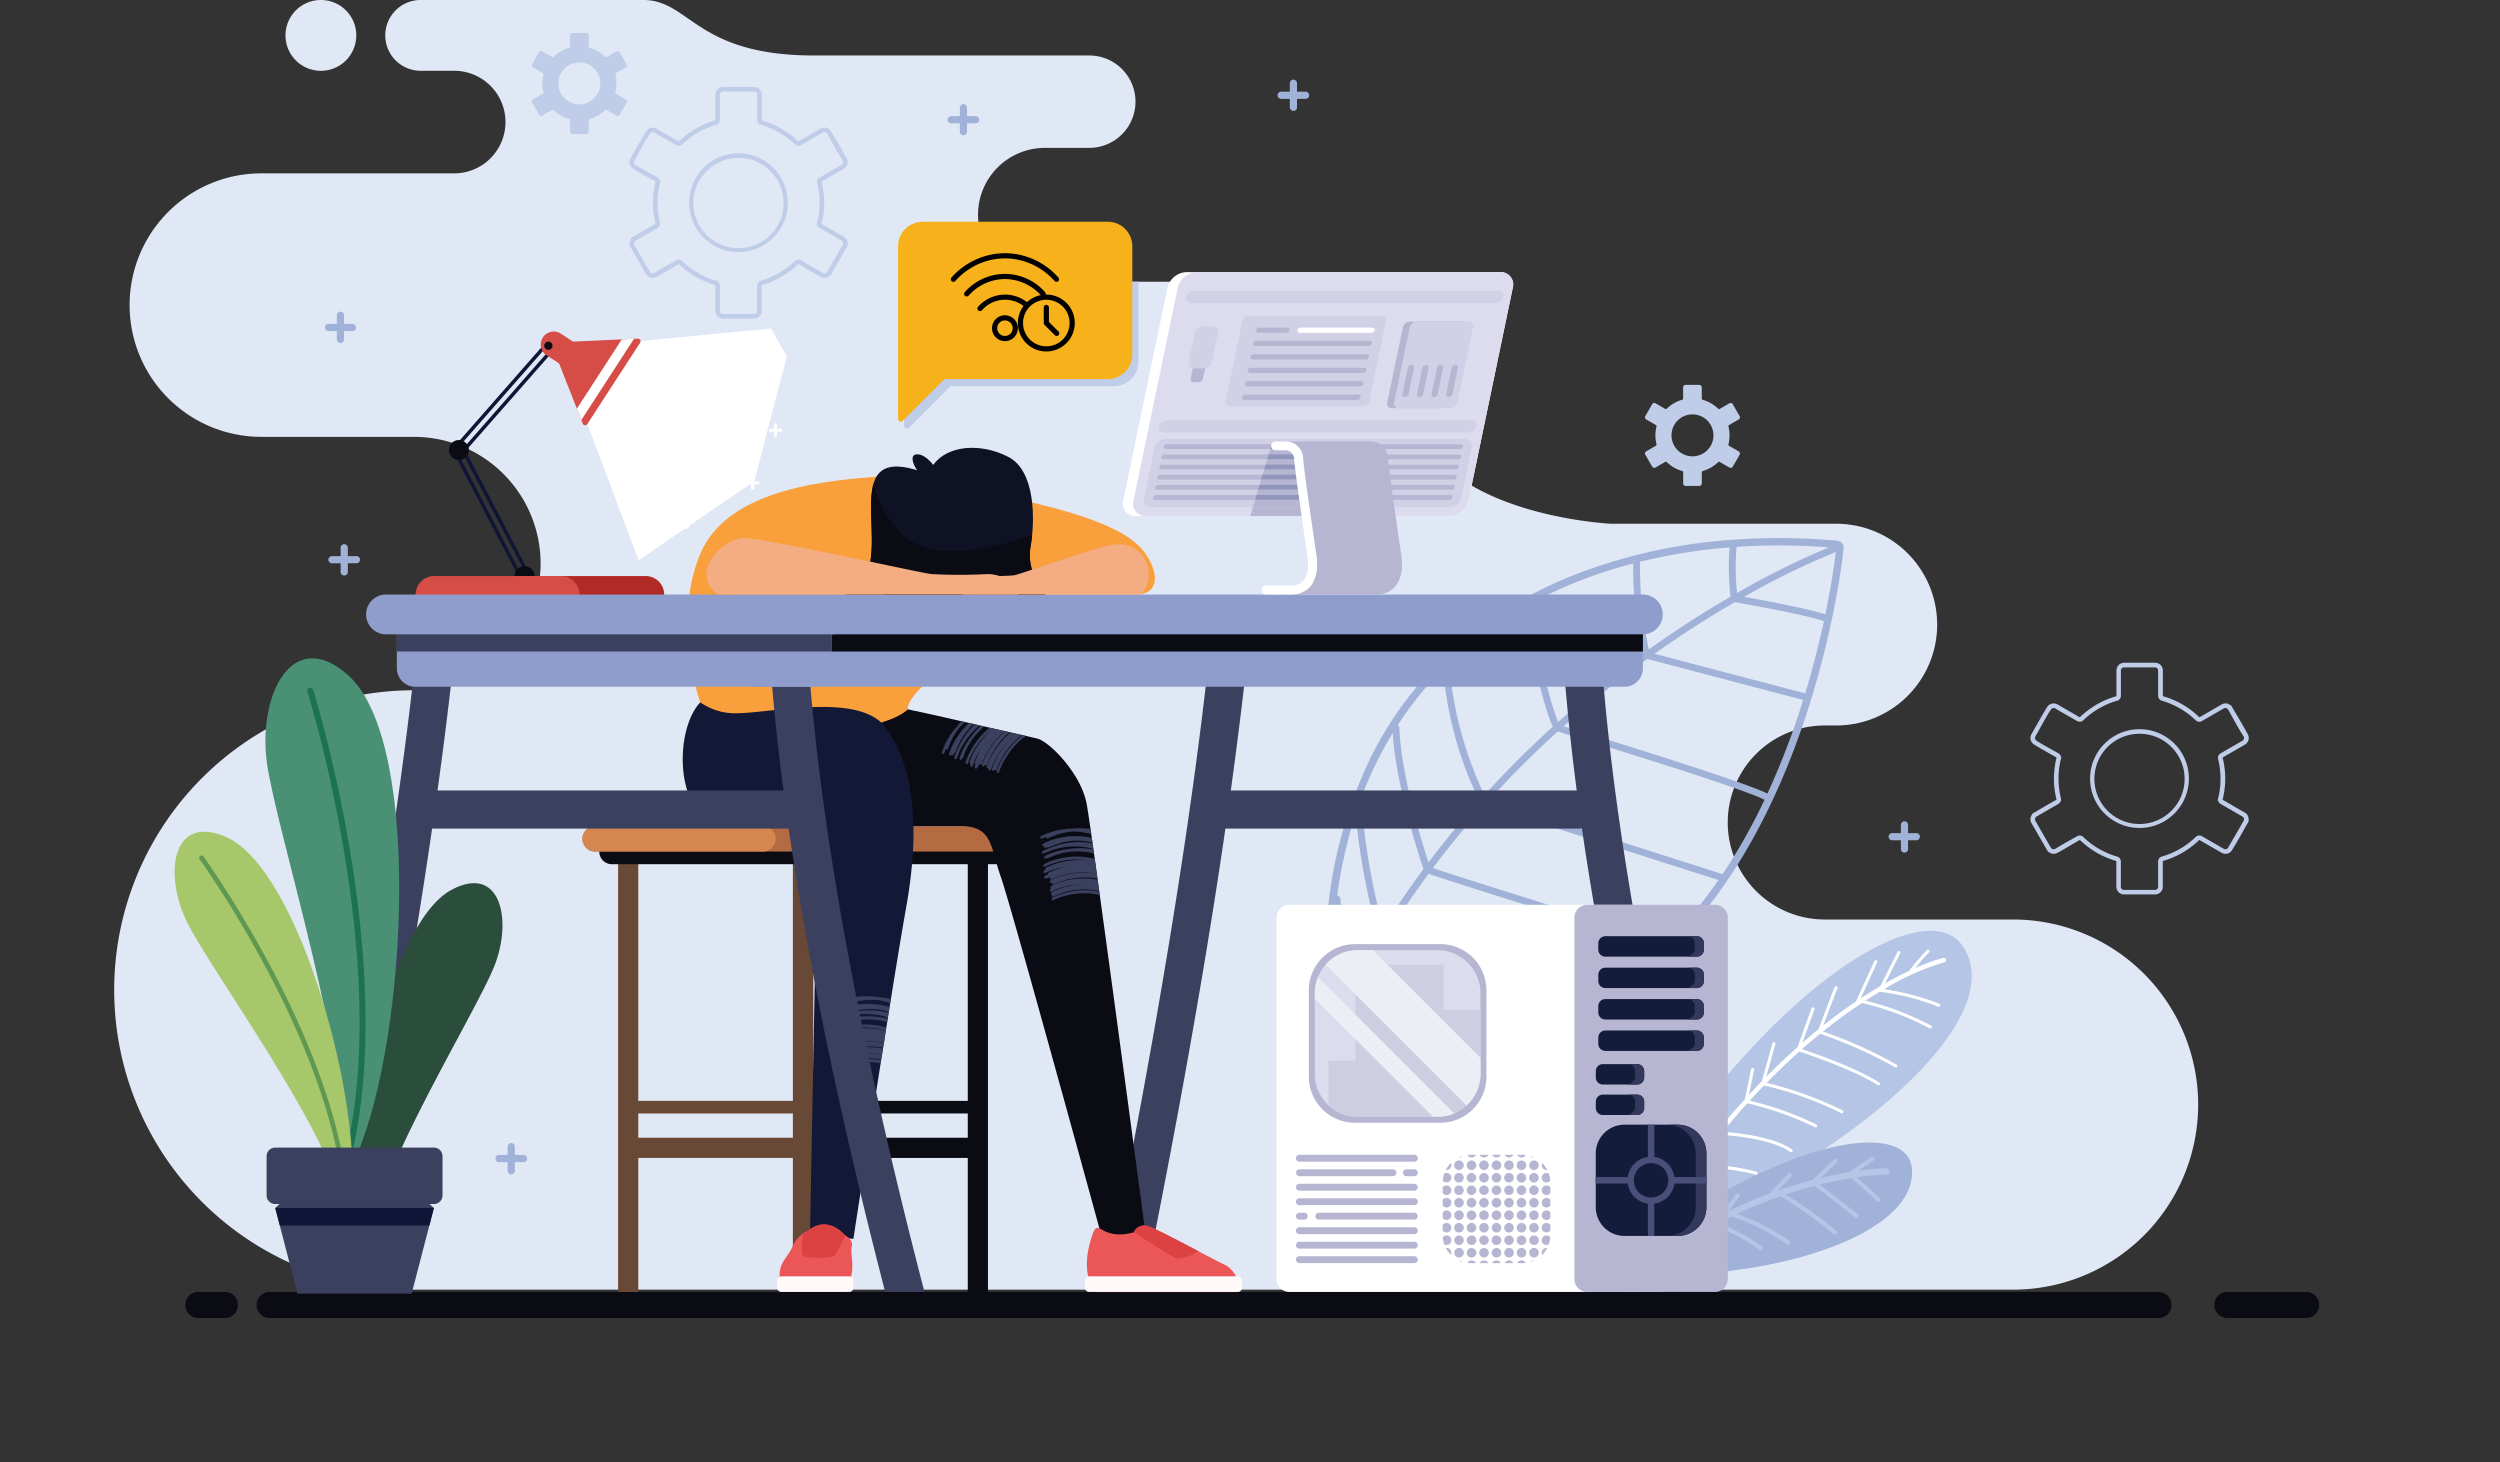<svg xmlns="http://www.w3.org/2000/svg" xmlns:xlink="http://www.w3.org/1999/xlink" width="370.028" height="216.443" viewBox="0 0 370.028 216.443">
  <rect x="0" y="0" width="370.028" height="216.443" fill="#333333" stroke="none"/>
  <defs>
    <clipPath id="clip-path">
      <path id="Path_2753" data-name="Path 2753" d="M2134.973,1310.828l-6.1,4.883-1.772,7.407,7.588,20.154,17.108-11.682,4.825-18.466-2.336-4.145Z" transform="translate(-2127.1 -1308.98)" fill="none"/>
    </clipPath>
    <linearGradient id="linear-gradient" x1="-3.458" y1="-2.074" x2="-3.447" y2="-2.074" gradientUnits="objectBoundingBox">
      <stop offset="0" stop-color="#e1e7f5"/>
      <stop offset="1" stop-color="#fff"/>
    </linearGradient>
  </defs>
  <g id="_3_svg" data-name="3_svg" transform="translate(4378 -5990.97)">
    <g id="Group_77" data-name="Group 77" transform="translate(-4378 5568)">
      <path id="Path_2890" data-name="Path 2890" d="M370.028,3450.15h0Z" transform="translate(0 -2810.737)" fill="#fff"/>
      <g id="Group_72" data-name="Group 72" transform="translate(16.902 422.97)">
        <path id="Path_2744" data-name="Path 2744" d="M1400.685,764.918h27.992a27.392,27.392,0,1,1,0,54.785h-236.7a44.357,44.357,0,0,1,0-88.714,18.755,18.755,0,1,0,0-37.51H1169.4a19.5,19.5,0,1,1,0-39h28.543a7.591,7.591,0,0,0,0-15.182h-5.032a5.24,5.24,0,0,1,0-10.479h33.016c6.953,0,7.729,8.215,25.291,8.215h40.727a6.836,6.836,0,1,1,0,13.673h-6.565a9.9,9.9,0,1,0,0,19.81h19.759c26.682,0,30.45,6.973,35.123,20.841s28.943,14.986,28.943,14.986h33.185a14.928,14.928,0,1,1,0,29.855h-1.708a14.36,14.36,0,0,0,0,28.719M1178.213,639.3a5.24,5.24,0,1,0-5.24-5.239,5.24,5.24,0,0,0,5.24,5.239" transform="translate(-1147.62 -628.82)" fill="#e1e8f5" fill-rule="evenodd"/>
        <path id="Path_2745" data-name="Path 2745" d="M4224.989,2609.311c2.837-4.113,8.781-10.954,20.148-17.766,17.978-10.771,31.6-25.049,25.613-33.5-5.875-8.294-32.2,7.722-54.07,47.74a47.98,47.98,0,0,0,8.31,3.52" transform="translate(-3997.243 -2418.139)" fill="#b4c5e6" fill-rule="evenodd"/>
        <path id="Path_2746" data-name="Path 2746" d="M4261.245,2641.58a10.99,10.99,0,0,1,3.545.485.228.228,0,1,0,.129-.437,11.9,11.9,0,0,0-3.4-.51q.582-.989,1.166-1.95c.793-.018,3.354-.072,4.314-.016a.229.229,0,0,0,.025-.456c-.882-.048-3.053-.012-4.06.009q1.1-1.792,2.188-3.484a52.893,52.893,0,0,1,5.785.438.228.228,0,0,0,.061-.453,53.971,53.971,0,0,0-5.557-.437q1.105-1.7,2.208-3.3a75.233,75.233,0,0,1,8.261.623.229.229,0,0,0,.062-.453,76.158,76.158,0,0,0-8.008-.622q1.452-2.1,2.891-4.032a29.8,29.8,0,0,1,9.093.935.229.229,0,0,0,.143-.435,29.622,29.622,0,0,0-8.888-.969q1.772-2.364,3.515-4.488c1.5.085,7.542.543,10.367,2.544a.228.228,0,0,0,.263-.373c-2.744-1.942-8.327-2.477-10.272-2.606q1.851-2.243,3.659-4.23a47.486,47.486,0,0,1,9.991,3.529.228.228,0,1,0,.205-.407,47.916,47.916,0,0,0-9.848-3.509q1.073-1.167,2.121-2.251a51.42,51.42,0,0,1,11.428,4.1.228.228,0,0,0,.2-.411,53.075,53.075,0,0,0-11.25-4.071c1.661-1.7,3.283-3.244,4.848-4.643,1.328.438,8.045,2.713,11.579,4.961a.228.228,0,1,0,.243-.385c-3.394-2.159-9.645-4.329-11.426-4.926q1.369-1.209,2.682-2.279a67.141,67.141,0,0,1,11.1,4.971.228.228,0,0,0,.229-.395,67.394,67.394,0,0,0-10.9-4.915c2.046-1.645,3.974-3.04,5.75-4.214a41.321,41.321,0,0,1,10.01,3.745.228.228,0,1,0,.229-.394,40.959,40.959,0,0,0-9.712-3.694q1.1-.715,2.119-1.316a35.348,35.348,0,0,1,8.642,2.2.23.23,0,1,0,.166-.429,37.172,37.172,0,0,0-8.157-2.155,36.952,36.952,0,0,1,8.9-3.969.342.342,0,1,0-.167-.664,26.241,26.241,0,0,0-4.109,1.506,20.54,20.54,0,0,1,1.987-2.3.228.228,0,1,0-.239-.389,28.776,28.776,0,0,0-2.655,3.1c-1.052.494-2.249,1.1-3.575,1.853l2.255-4.483a.228.228,0,0,0-.407-.2l-2.567,5.1q-1.365.8-2.886,1.792l2.431-5.314a.228.228,0,1,0-.415-.191l-2.741,5.99c-1.516,1.02-3.132,2.192-4.835,3.542l2.108-5.506a.23.23,0,1,0-.429-.164l-2.388,6.24q-1.165.945-2.377,2l1.788-4.961a.229.229,0,0,0-.429-.157l-2.068,5.744q-2.246,2-4.627,4.391l1.346-4.845a.229.229,0,0,0-.44-.123l-1.565,5.64q-.943.965-1.9,2l.753-3.7a.228.228,0,1,0-.447-.092l-.905,4.442q-1.781,1.956-3.61,4.153l.7-4.124a.228.228,0,1,0-.45-.076l-.835,4.9q-1.6,1.951-3.225,4.1l.458-3.665a.228.228,0,0,0-.453-.056l-.557,4.458q-1.417,1.9-2.848,3.959l.023-3.307a.228.228,0,1,0-.456,0l-.028,3.977q-1.033,1.5-2.074,3.094l-.357-2.819a.228.228,0,0,0-.453.057l.422,3.36q-.954,1.476-1.909,3.024l-.332-1.822a.229.229,0,1,0-.45.082l.422,2.324q-.715,1.167-1.423,2.377l-.747-1.5a.228.228,0,0,0-.406.206l.887,1.757q-.58.992-1.16,2.009.318.143.628.286.554-.973,1.11-1.922" transform="translate(-4037.01 -2454.064)" fill="#fff" fill-rule="evenodd"/>
        <path id="Path_2747" data-name="Path 2747" d="M4247.812,3018.378a41.72,41.72,0,0,1,16.494-5.649c13.738-1.958,26-7.59,25.072-15.1-.895-7.234-20.37-4.448-44.607,15.181l3.029,5.546Z" transform="translate(-4023.325 -2824.876)" fill="#a0b2d8" fill-rule="evenodd"/>
        <path id="Path_2748" data-name="Path 2748" d="M4301.453,3025.9a.471.471,0,1,0-.006-.942,33.373,33.373,0,0,0-4.162.349l2.24-1.513a.314.314,0,0,0-.351-.521l-3.331,2.249c-1.215.2-2.6.47-4.134.837l2.354-2.25a.314.314,0,1,0-.434-.455l-3.155,3.014c-1.588.413-3.307.929-5.129,1.569l1.97-2.027a.314.314,0,1,0-.449-.438l-2.878,2.959c-1.9.715-3.908,1.564-5.984,2.579l1.666-2.142a.313.313,0,1,0-.494-.385l-2.474,3.181c-1.945,1-3.943,2.145-5.973,3.448l.683-1.456a.314.314,0,0,0-.568-.267l-1.116,2.377q-2.309,1.539-4.652,3.367l.625-1.481a.315.315,0,0,0-.58-.245l-1.072,2.548q-1.138.925-2.279,1.927l.463.85q1.139-1.008,2.279-1.937a11.433,11.433,0,0,1,3.419.618.314.314,0,1,0,.293-.555,9.761,9.761,0,0,0-3-.636q.9-.715,1.8-1.391a13.318,13.318,0,0,1,3.883,1.2.315.315,0,1,0,.309-.548,12.808,12.808,0,0,0-3.5-1.165q1.853-1.355,3.683-2.519a29.755,29.755,0,0,1,5.654,2.908.314.314,0,0,0,.4-.485,28.2,28.2,0,0,0-5.406-2.832q1.958-1.224,3.866-2.25a28.683,28.683,0,0,1,6.687,3.555.314.314,0,0,0,.39-.493,28.169,28.169,0,0,0-6.352-3.451q.943-.495,1.869-.944a30.419,30.419,0,0,1,8.146,4.075.314.314,0,1,0,.371-.508,31.056,31.056,0,0,0-7.7-3.96,67.525,67.525,0,0,1,6.4-2.623,63.155,63.155,0,0,1,7.876,5.594.314.314,0,1,0,.433-.455,60.114,60.114,0,0,0-7.542-5.4c1.511-.509,2.94-.93,4.278-1.275,1.079.824,5.06,3.871,5.982,4.667a.314.314,0,1,0,.411-.475c-.845-.729-4.179-3.289-5.617-4.389,1.748-.429,3.317-.736,4.664-.951.967.842,3.3,2.874,3.843,3.419a.314.314,0,1,0,.443-.445c-.485-.485-2.365-2.131-3.472-3.1a33.938,33.938,0,0,1,4.438-.393" transform="translate(-4039.109 -2852.027)" fill="#b4c5e6" fill-rule="evenodd"/>
        <path id="Path_2749" data-name="Path 2749" d="M3653.709,1814.654q-.3-4.106-.286-7.972.015-3.927.344-7.579a66.648,66.648,0,0,1,6.315-23.651,53.6,53.6,0,0,1,14.1-17.875,61.071,61.071,0,0,1,17.773-10.073,80.047,80.047,0,0,1,21.879-4.6c2.541-.186,5.1-.265,7.67-.242,2.6.023,5.193.152,7.766.382h0a1.064,1.064,0,0,1,.967,1.15l-.01.072c-.1,1-2.419,22.5-12.891,41.916-10.592,19.644-29.494,37.176-62.811,29.458a1.059,1.059,0,0,1-.819-.979Zm75.361-69.927a112.015,112.015,0,0,0-13.557,6.627c2.8.5,9.158,1.678,12.012,2.59.945-4.565,1.391-7.906,1.547-9.218m-1.758,10.217h-.012c-3.3-1.073-11.891-2.574-13.172-2.8-3.575,2.073-7.6,4.6-11.882,7.639l22.3,5.863c1.188-3.922,2.089-7.57,2.764-10.7m-3.065,11.672-23.076-6.068a153.821,153.821,0,0,0-12.379,9.952c4.576,1.394,26.455,8.1,30.161,9.976a113.3,113.3,0,0,0,5.291-13.859m-5.717,14.775c-3.729-1.909-27.881-9.269-30.613-10.1-3.373,3.061-6.767,6.419-10.1,10.092l34.37,10.972a.5.5,0,0,1,.119.055c1.478-2.2,2.833-4.461,4.069-6.755q1.144-2.12,2.156-4.264m-6.813,11.881-34.649-11.06c-2.593,2.9-5.148,5.993-7.624,9.285,5.6,1.893,34.285,10.818,34.372,10.845a.494.494,0,0,1,.2.123,63.339,63.339,0,0,0,7.7-9.192m-8.489,9.948c-3.039-.945-29.887-9.307-34.424-10.868q-3.184,4.3-6.164,9.05c6.777,3.346,29.56,9.26,29.627,9.278a.51.51,0,0,1,.311.234,49.479,49.479,0,0,0,10.654-7.693m-11.808,8.288c-3.651-.96-23.141-6.158-29.315-9.241q-1.894,3.082-3.674,6.358c2.6,1.027,14.255,5.5,21.784,6.269a.507.507,0,0,1,.44.368,45.91,45.91,0,0,0,10.766-3.754m-12.992,4.178c-7.71-1.2-18.262-5.282-20.482-6.161q-1.341,2.52-2.606,5.154a59.976,59.976,0,0,0,23.088,1.007m-23.684-2.115q1.173-2.412,2.412-4.726a62.819,62.819,0,0,1-2.187-10.683c-.034.344-.072.689-.1,1.035q-.322,3.6-.339,7.48-.013,3.328.214,6.893m.536-18.026a.508.508,0,0,1,.442.448,83.65,83.65,0,0,0,2.1,11.625q1.716-3.137,3.546-6.093a99.476,99.476,0,0,1-3.361-18.018,68.248,68.248,0,0,0-2.726,12.041m3.308-13.728a.507.507,0,0,1,.341.444,97.362,97.362,0,0,0,3.165,18.1q2.867-4.57,5.951-8.717c-.6-1.768-4.069-12.3-4.553-20.132q-1.295,2.116-2.425,4.41a57.365,57.365,0,0,0-2.49,5.879m5.658-11.464a.507.507,0,0,1,.238.41c.272,7.085,3.325,16.893,4.314,19.908,2.444-3.234,4.961-6.275,7.515-9.133a54.726,54.726,0,0,1-5.357-19.52,52.149,52.149,0,0,0-6.711,8.334m7.563-9.174a.513.513,0,0,1,.148.348c0,.024.094,8.4,5.1,19.193,3.344-3.683,6.748-7.052,10.132-10.124-2.049-4.613-4.028-16.1-4.29-17.672a56.54,56.54,0,0,0-8,5.505q-1.589,1.312-3.083,2.751m12-8.764a.526.526,0,0,1,.058.166c.006.036,2.021,12.275,4.118,17.3a154.986,154.986,0,0,1,12.532-10.1,57.245,57.245,0,0,1-1.43-13.358q-3.432.9-6.739,2.116a64.119,64.119,0,0,0-8.539,3.873m16.279-6.244a.489.489,0,0,1,.015.134,56.966,56.966,0,0,0,1.3,12.841c4.354-3.1,8.457-5.691,12.1-7.8a36.723,36.723,0,0,1-.143-7.293,82.761,82.761,0,0,0-13.275,2.123m14.3-2.2a.548.548,0,0,1,0,.08,36.39,36.39,0,0,0,.077,6.74,119.326,119.326,0,0,1,13.589-6.746c-2.169-.168-4.354-.263-6.541-.286q-3.548-.032-7.124.209" transform="translate(-3474.258 -1663.017)" fill="#a0b2d8" fill-rule="evenodd"/>
        <path id="Path_2750" data-name="Path 2750" d="M1723.855,3307.081H1444.29a1.934,1.934,0,0,1-1.931-1.93h0a1.93,1.93,0,0,1,1.931-1.93h279.564a1.93,1.93,0,0,1,1.931,1.93h0a1.93,1.93,0,0,1-1.931,1.93" transform="translate(-1421.286 -3112.001)" fill="#0a0b13" fill-rule="evenodd"/>
        <path id="Path_2751" data-name="Path 2751" d="M1300.649,3307.081h-3.938a1.934,1.934,0,0,1-1.93-1.93h0a1.93,1.93,0,0,1,1.93-1.93h3.938a1.93,1.93,0,0,1,1.931,1.93h0a1.93,1.93,0,0,1-1.931,1.93" transform="translate(-1284.258 -3112.001)" fill="#0a0b13" fill-rule="evenodd"/>
        <path id="Path_2752" data-name="Path 2752" d="M5508.695,3307.081H5497.04a1.935,1.935,0,0,1-1.93-1.93h0a1.934,1.934,0,0,1,1.93-1.93h11.655a1.93,1.93,0,0,1,1.93,1.93h0a1.934,1.934,0,0,1-1.93,1.93" transform="translate(-5184.265 -3112)" fill="#0a0b13" fill-rule="evenodd"/>
      </g>
      <g id="Group_73" data-name="Group 73" transform="translate(86.935 471.601)" clip-path="url(#clip-path)">
        <rect id="Rectangle_591" data-name="Rectangle 591" width="44.225" height="42.309" transform="translate(-14.388 26.47) rotate(-61.5)" fill="url(#linear-gradient)"/>
      </g>
      <g id="Group_74" data-name="Group 74" transform="translate(46.037 455.79)">
        <path id="Path_2754" data-name="Path 2754" d="M2148.582,1391.894a2.552,2.552,0,1,0-2.552-2.552,2.552,2.552,0,0,0,2.552,2.552" transform="translate(-2103.779 -1365.416)" fill="#fff" fill-rule="evenodd"/>
        <path id="Path_2755" data-name="Path 2755" d="M1846.147,1341.387l14.6-16.635a.264.264,0,0,1,.372-.025l.869.762a.264.264,0,0,1,.025.372l-14.6,16.635a.263.263,0,0,1-.372.026l-.869-.763a.263.263,0,0,1-.026-.372m14.821-16.087-14.248,16.236.473.415,14.25-16.238Z" transform="translate(-1825.277 -1307.729)" fill="#101537" fill-rule="evenodd"/>
        <path id="Path_2756" data-name="Path 2756" d="M2035.391,1319.2a1.471,1.471,0,1,1-1.274,1.645,1.472,1.472,0,0,1,1.274-1.645" transform="translate(-1999.857 -1302.643)" fill="#0a0b13" fill-rule="evenodd"/>
        <path id="Path_2757" data-name="Path 2757" d="M1846.452,1547.678l10.264,19.607a.264.264,0,0,0,.357.112l1.024-.536a.263.263,0,0,0,.112-.357l-10.264-19.607a.264.264,0,0,0-.357-.112l-1.025.536a.263.263,0,0,0-.112.358m10.609,19.13-10.02-19.141.557-.292,10.019,19.141Z" transform="translate(-1825.591 -1513.942)" fill="#101537" fill-rule="evenodd"/>
        <path id="Path_2758" data-name="Path 2758" d="M1977.46,1803.566a1.471,1.471,0,1,0-.851-1.9,1.471,1.471,0,0,0,.851,1.9" transform="translate(-1946.382 -1749.75)" fill="#0a0b13" fill-rule="evenodd"/>
        <path id="Path_2759" data-name="Path 2759" d="M1841.88,1539.7a1.471,1.471,0,1,1-1.274,1.644,1.471,1.471,0,0,1,1.274-1.644" transform="translate(-1820.182 -1507.378)" fill="#0a0b13" fill-rule="evenodd"/>
        <path id="Path_2760" data-name="Path 2760" d="M1949.105,1826.761h18.876a2.736,2.736,0,0,0,0-5.471h-18.876a2.736,2.736,0,0,0,0,5.471" transform="translate(-1918.395 -1768.849)" fill="#b22a25" fill-rule="evenodd"/>
        <path id="Path_2761" data-name="Path 2761" d="M1773.6,1826.761h18.876a2.736,2.736,0,0,0,0-5.471H1773.6a2.736,2.736,0,0,0,0,5.471" transform="translate(-1755.434 -1768.849)" fill="#d64d47" fill-rule="evenodd"/>
        <path id="Path_2762" data-name="Path 2762" d="M2067.083,1330.49l-7.812,12.047a.385.385,0,0,1-.681-.072l-4.516-11.484a.385.385,0,0,1,.34-.525l12.327-.563a.385.385,0,0,1,.34.594" transform="translate(-2018.374 -1312.588)" fill="#d64d47" fill-rule="evenodd"/>
        <path id="Path_2763" data-name="Path 2763" d="M1194.831,1136.463l-.661-1.68,6.647-10.25,1.8-.082Z" transform="translate(-1154.824 -1107.115)" fill="#fff" fill-rule="evenodd"/>
        <path id="Path_2764" data-name="Path 2764" d="M2033.688,1315.452l3.218,2.086a1.917,1.917,0,0,1-2.086,3.218l-3.218-2.086a1.917,1.917,0,0,1,2.086-3.218" transform="translate(-1996.722 -1298.892)" fill="#d64d47" fill-rule="evenodd"/>
        <path id="Path_2765" data-name="Path 2765" d="M2038.809,1336.071a.612.612,0,1,1-.847.181.612.612,0,0,1,.847-.181" transform="translate(-2003.347 -1318.232)" fill="#0a0b13" fill-rule="evenodd"/>
        <path id="Path_2766" data-name="Path 2766" d="M2278.747,1509.207a.533.533,0,1,0-1.065,0v1.252h-1.252a.533.533,0,1,0,0,1.065h1.252v1.252a.533.533,0,1,0,1.065,0v-1.252H2280a.533.533,0,1,0,0-1.065h-1.252Z" transform="translate(-2224.344 -1478.567)" fill="#fff" fill-rule="evenodd"/>
        <path id="Path_2767" data-name="Path 2767" d="M2174.73,1477.323a.533.533,0,1,0-1.065,0v1.252h-1.252a.533.533,0,0,0,0,1.065h1.252v1.252a.533.533,0,1,0,1.065,0v-1.252h1.252a.533.533,0,0,0,0-1.065h-1.252Z" transform="translate(-2127.781 -1448.981)" fill="#fff" fill-rule="evenodd"/>
        <path id="Path_2768" data-name="Path 2768" d="M2423.5,1360.313a.533.533,0,0,0-1.065,0v1.252h-1.252a.533.533,0,1,0,0,1.065h1.252v1.252a.533.533,0,0,0,1.065,0v-1.252h1.25a.533.533,0,1,0,0-1.065H2423.5Z" transform="translate(-2358.764 -1340.337)" fill="#fff" fill-rule="evenodd"/>
        <path id="Path_2769" data-name="Path 2769" d="M2303.051,1395.946a.234.234,0,1,0-.467,0v.55h-.55a.234.234,0,1,0,0,.468h.55v.55a.234.234,0,0,0,.467,0v-.55h.551a.234.234,0,1,0,0-.468h-.55Z" transform="translate(-2248.412 -1373.688)" fill="#fff" fill-rule="evenodd"/>
        <path id="Path_2770" data-name="Path 2770" d="M2227.567,1569.466a.234.234,0,1,0-.467,0v.55h-.551a.234.234,0,1,0,0,.468h.551v.55a.234.234,0,1,0,.467,0v-.55h.55a.234.234,0,0,0,0-.468h-.55Z" transform="translate(-2178.324 -1534.802)" fill="#fff" fill-rule="evenodd"/>
        <path id="Path_2771" data-name="Path 2771" d="M2383.592,1485.3a.234.234,0,0,0-.468,0v.548h-.55a.234.234,0,1,0,0,.468h.55v.55a.234.234,0,0,0,.468,0v-.55h.55a.234.234,0,0,0,0-.468h-.55Z" transform="translate(-2323.193 -1456.669)" fill="#fff" fill-rule="evenodd"/>
        <path id="Path_2772" data-name="Path 2772" d="M2222.306,1414.506a.234.234,0,1,0-.467,0v.55h-.55a.234.234,0,0,0,0,.468h.548v.549a.234.234,0,1,0,.467,0v-.549h.55a.234.234,0,0,0,0-.468h-.55Z" transform="translate(-2173.44 -1390.921)" fill="#fff" fill-rule="evenodd"/>
        <path id="Path_2773" data-name="Path 2773" d="M2368.827,1336.664a.234.234,0,1,0-.468,0v.55h-.55a.234.234,0,0,0,0,.468h.55v.549a.234.234,0,1,0,.468,0v-.549h.55a.234.234,0,0,0,0-.468h-.55Z" transform="translate(-2309.484 -1318.656)" fill="#fff" fill-rule="evenodd"/>
        <path id="Path_2774" data-name="Path 2774" d="M2503.76,1505.156a.234.234,0,1,0-.467,0v.55h-.55a.234.234,0,0,0,0,.468h.55v.55a.234.234,0,0,0,.467,0v-.55h.551a.234.234,0,1,0,0-.468h-.551Z" transform="translate(-2434.771 -1475.09)" fill="#fff" fill-rule="evenodd"/>
        <path id="Path_2775" data-name="Path 2775" d="M2321.391,1695.074a.234.234,0,1,0-.468,0v.55h-.55a.234.234,0,1,0,0,.468h.55v.548a.234.234,0,1,0,.468,0v-.55h.55a.234.234,0,1,0,0-.468h-.55Z" transform="translate(-2265.44 -1651.44)" fill="#fff" fill-rule="evenodd"/>
        <path id="Path_2776" data-name="Path 2776" d="M2456.438,1614.316a.234.234,0,1,0-.467,0v.55h-.55a.234.234,0,0,0,0,.467h.551v.55a.234.234,0,1,0,.467,0v-.55h.551a.234.234,0,0,0,0-.467h-.551Z" transform="translate(-2390.844 -1576.445)" fill="#fff" fill-rule="evenodd"/>
        <path id="Path_2777" data-name="Path 2777" d="M3270.781,1946.472a2.821,2.821,0,1,0-5.629.375c.408,5.969,1.06,12.6,2.02,19.969h-51.2c1.013-7.322,1.821-13.92,2.459-19.858a2.819,2.819,0,1,0-5.607-.6c-1.26,11.726-3.182,26.026-6.049,43.4-2.441,14.793-5.56,31.79-9.525,51.286H3203c3.885-19.162,6.944-35.854,9.341-50.382q1.605-9.724,2.832-18.2h52.776q1.228,8.508,3.007,18.255c2.667,14.542,6.333,31.222,11.275,50.326h5.819c-5.092-19.555-8.844-36.566-11.554-51.341-1.335-7.279-2.416-14.014-3.281-20.25a2.949,2.949,0,0,0-.056-.408c-1.159-8.418-1.921-15.913-2.376-22.575" transform="translate(-3079.837 -1882.635)" fill="#3c405f" fill-rule="evenodd"/>
        <path id="Path_2778" data-name="Path 2778" d="M2555.657,2345.954a1.494,1.494,0,0,0-2.987,0v67.067h2.987v-19.839h22.892v19.843h2.987v-67.067a1.494,1.494,0,1,0-2.987,0v38.776h-22.892Zm22.892,44.241h-22.893v-3.6h22.893Z" transform="translate(-2481.344 -2254.613)" fill="#0a0b13" fill-rule="evenodd"/>
        <path id="Path_2779" data-name="Path 2779" d="M2193.7,2345.958a1.493,1.493,0,1,0-2.987,0v67.067h2.987v-19.839h22.894v19.843h2.987v-67.067a1.494,1.494,0,0,0-2.987,0v38.776H2193.7Zm22.894,44.241H2193.7v-3.6h22.894Z" transform="translate(-2145.265 -2254.617)" fill="#684935" fill-rule="evenodd"/>
        <path id="Path_2780" data-name="Path 2780" d="M2212.073,2365.35h-58.445a1.877,1.877,0,1,0,0,3.754h58.444a1.877,1.877,0,1,0,0-3.754" transform="translate(-2109.091 -2274.009)" fill="#0a0b13" fill-rule="evenodd"/>
        <path id="Path_2781" data-name="Path 2781" d="M2181.906,2339.11h-63.059a1.877,1.877,0,1,0,0,3.754h63.059a1.877,1.877,0,1,0,0-3.754" transform="translate(-2076.797 -2249.645)" fill="#b56b41" fill-rule="evenodd"/>
        <path id="Path_2782" data-name="Path 2782" d="M2143.692,2339.11h-24.845a1.877,1.877,0,1,0,0,3.754h24.845a1.877,1.877,0,1,0,0-3.754" transform="translate(-2076.797 -2249.645)" fill="#d5874f" fill-rule="evenodd"/>
        <path id="Path_2783" data-name="Path 2783" d="M2995.758,1657.94c5.417,1.335,16.349,3.519,19.821,7.977,2.268,2.913,2.587,6.435-1.168,6.435h-19.07Z" transform="translate(-2892.364 -1617.179)" fill="#f99f3b" fill-rule="evenodd"/>
        <path id="Path_2784" data-name="Path 2784" d="M2343.611,1641.717l-7.327,6.411s-4.227-11.666-.05-21.867,20.045-10.974,26.587-11.592,14.895,17.495,14.895,17.495Z" transform="translate(-2278.672 -1576.988)" fill="#f99f3b" fill-rule="evenodd"/>
        <path id="Path_2785" data-name="Path 2785" d="M2496.6,2036.713s13.922,3.161,15.677,3.575,6.494,5.148,7.331,9.705,8.546,62.419,8.546,62.419a30.421,30.421,0,0,1-2.248,3.508,42.984,42.984,0,0,1-4.034-1.727s-13.414-49.049-14.964-53.384-1.144-7.546-5.885-7.546h-14.249l-3.692-12.551,1.486-1.445a12.411,12.411,0,0,1-3.085-.041c-.671-.413-11.254-4.285-11.254-4.285s7.589-2.272,8.26-2.53,11.59-1.161,11.59-1.161.026,2.994.568,3.639a3.669,3.669,0,0,0,1.7.911Z" transform="translate(-2404.799 -1963.797)" fill="#0a0b13" fill-rule="evenodd"/>
        <path id="Path_2786" data-name="Path 2786" d="M2360.39,1902.38c-.113,3.945-.24,8.079-.872,10.237a9.044,9.044,0,0,1,.023,2.665l-.1.286c.084.315.162.513.162.513,1.747,1.335,3.6,1.386,5.73,2.189l-.007-.286-.087-.375,6.212,3c2.1-.214,15.47-1.078,18.811-4.3-.3-3.146,13.062-11.968,16.726-12.818Z" transform="translate(-2301.931 -1844.141)" fill="#f99f3b" fill-rule="evenodd"/>
        <path id="Path_2787" data-name="Path 2787" d="M3168.067,3166.7a1.711,1.711,0,0,1,2.038-.93c1.445.4,10.016,5.117,11.355,5.7s2.748,2.8,1.691,4.075h-20.373c-1.2-.723-2.364-3.221-1.122-7.568s.939.22,6.411-1.273" transform="translate(-3046.293 -3017.128)" fill="#ea5756" fill-rule="evenodd"/>
        <path id="Path_2788" data-name="Path 2788" d="M3258.24,3166.663a1.716,1.716,0,0,1,2.038-.934c.9.249,4.561,2.171,7.52,3.727a6.8,6.8,0,0,1-3.13,1.131c-.53-.108-6.427-3.925-6.427-3.925" transform="translate(-3136.466 -3017.092)" fill="#db4241" fill-rule="evenodd"/>
        <path id="Path_2789" data-name="Path 2789" d="M3158.018,3273.334h22.026a.6.6,0,0,0,.6-.6v-1.109a.6.6,0,0,0-.6-.6h-22.026a.6.6,0,0,0-.6.6v1.109a.6.6,0,0,0,.6.6" transform="translate(-3042.855 -3114.933)" fill="#fffaf9" fill-rule="evenodd"/>
        <path id="Path_2790" data-name="Path 2790" d="M2331.36,2101.12c-8,0-8.321-13.978-4.213-18.3a9.025,9.025,0,0,0,5.362,1.612c5.441-.059,18.17-3.1,22.063,2.089s5.314,13.907,3.06,26.583-7.821,49.12-7.821,49.12l-6.422-.555s.95-51.408,1.053-54.143-1.342-6.384-4.285-6.384-8.794-.025-8.794-.025" transform="translate(-2269.536 -2011.68)" fill="#121835" fill-rule="evenodd"/>
        <path id="Path_2791" data-name="Path 2791" d="M2534.533,3165.135s-2.431-3.02-5.395-.618a4.387,4.387,0,0,0-2.225,2.183c-.606,1.528-1.754,2.216-1.955,3.892s.27,2.983,2.393,2.983h3.439c1.517,0,3.776.254,4.552-1.782s0-3.893.27-4.948-1.078-1.71-1.078-1.71" transform="translate(-2455.575 -3015.175)" fill="#ea5756" fill-rule="evenodd"/>
        <path id="Path_2792" data-name="Path 2792" d="M2577.026,3165.135s-2.431-3.02-5.395-.618a4.322,4.322,0,0,0-.715.4,12.444,12.444,0,0,0-.185,3.092c.258.72,4.09.566,4.63.31.4-.192,1.323-2.145,1.762-3.126-.062-.036-.1-.055-.1-.055" transform="translate(-2498.068 -3015.175)" fill="#db4241" fill-rule="evenodd"/>
        <path id="Path_2793" data-name="Path 2793" d="M2520.927,3273.334h10.054a.6.6,0,0,0,.6-.6v-1.109a.6.6,0,0,0-.6-.6h-10.054a.6.6,0,0,0-.6.6v1.109a.6.6,0,0,0,.6.6" transform="translate(-2451.317 -3114.933)" fill="#fffaf9" fill-rule="evenodd"/>
        <path id="Path_2794" data-name="Path 2794" d="M2863.851,2121.81c-.206.227-.413.471-.617.734a11.013,11.013,0,0,0-2.264,3.841.194.194,0,0,0,.369.121c.065-.2.137-.392.215-.58a.194.194,0,0,0,.327-.07,10.35,10.35,0,0,1,1.655-3.069c.286-.321.572-.606.846-.858Zm1.144.26.672.153a12.236,12.236,0,0,0-1.011,1.073,10.365,10.365,0,0,0-1.652,3.067.2.2,0,0,1-.2.133c-.023.064-.045.129-.067.194a.2.2,0,0,1-.346.048l-.011.033a.194.194,0,1,1-.369-.122,11.3,11.3,0,0,1,2.979-4.576m.843.192.7.159a11.534,11.534,0,0,0-2.92,3.765c-.083.2-.161.408-.232.622a.19.19,0,0,1-.076.1c-.046.122-.089.245-.132.37a.194.194,0,1,1-.368-.122,10.282,10.282,0,0,1,.45-1.124,11.513,11.513,0,0,1,2.574-3.77m.886.2.518.117a12.21,12.21,0,0,0-1.626,1.724,10.272,10.272,0,0,0-1.484,2.841.194.194,0,0,1-.135.127l-.034.1a.194.194,0,1,1-.368-.122,10.739,10.739,0,0,1,1.709-3.173,12.372,12.372,0,0,1,1.42-1.612m1.321.3a11.628,11.628,0,0,0-3.575,5.111.194.194,0,1,0,.368.122,11.211,11.211,0,0,1,3.464-4.948,12.657,12.657,0,0,0-1.443,1.567,10.8,10.8,0,0,0-1.8,3.289.2.2,0,0,0,.161.255v.009c-.016.046-.031.092-.046.137h0a.194.194,0,0,0,.368.122c.02-.06.041-.12.062-.179v-.014c.02-.056.04-.11.061-.164l.006-.017c.044-.116.09-.231.138-.344v-.006l.072-.167v0c.025-.055.049-.108.071-.16v-.013c.024-.053.05-.105.072-.157v-.006c.025-.052.051-.1.077-.154l.009-.016c.023-.046.047-.092.072-.138l.019-.034.066-.122.019-.032.072-.121.023-.039.064-.11.027-.043c.021-.035.042-.072.063-.1l.036-.058.056-.087.037-.056.058-.088.038-.057.057-.082.045-.066.046-.065.006-.007a10.394,10.394,0,0,0-1.083,2.277.193.193,0,0,0,.124.245h0c-.042.112-.081.224-.119.338a.194.194,0,0,0,.368.122l.032-.094a.194.194,0,0,0,.135-.127c.052-.155.106-.307.165-.457a.194.194,0,0,0,.372.107,11.091,11.091,0,0,1,3.284-4.791l.085-.063-.578-.132-.207.174.2-.175Zm2.282.521a11.518,11.518,0,0,0-3.4,4.963.194.194,0,1,0,.368.122c.015-.045.031-.09.046-.134a.19.19,0,0,0,.119.112.195.195,0,0,0,.246-.124,11.145,11.145,0,0,1,3.28-4.791Zm.829.189,1.65.377a11.323,11.323,0,0,0-3.761,5.19,2.639,2.639,0,0,0-.543.087.195.195,0,0,1-.124-.246,11.14,11.14,0,0,1,2.555-4.156,10.858,10.858,0,0,0-2.672,4.219.194.194,0,0,1-.369-.122l.017-.051a.194.194,0,0,1-.278-.23,11.573,11.573,0,0,1,3.525-5.072m1.758.4.486.112a11.4,11.4,0,0,0-3.953,5.336.194.194,0,1,1-.368-.121,11.732,11.732,0,0,1,3.834-5.327" transform="translate(-2767.595 -2047.882)" fill="#3c405f" fill-rule="evenodd"/>
        <path id="Path_2795" data-name="Path 2795" d="M2662.884,2691.426a10.875,10.875,0,0,0-1.747-.293,11.009,11.009,0,0,0-4.685.248.29.29,0,0,0-.2.266.158.158,0,0,0,.215.153c.224-.061.445-.113.661-.157a.258.258,0,0,0-.024.11.157.157,0,0,0,.215.154,10.689,10.689,0,0,1,3.688-.343,10.372,10.372,0,0,1,1.787.461Zm-.191,1.189-.106.667a10.542,10.542,0,0,0-1.706-.357,10.707,10.707,0,0,0-3.686.343.157.157,0,0,1-.2-.1l-.22.057a.158.158,0,0,1-.215-.153.261.261,0,0,1,.042-.143l-.037.01a.157.157,0,0,1-.215-.152.286.286,0,0,1,.2-.266,10.945,10.945,0,0,1,6.137.094m-.133.829a10.922,10.922,0,0,0-4.938-.143,11.777,11.777,0,0,0-1.3.272.287.287,0,0,0-.2.265.157.157,0,0,0,.215.152q.215-.057.42-.1a.179.179,0,0,0,.127.009c.241-.066.479-.12.715-.167a10.511,10.511,0,0,1,4.855.415Zm-.143.887-.082.51a10.46,10.46,0,0,0-2.135-.4,10.72,10.72,0,0,0-3.4.363.164.164,0,0,1-.177-.049l-.11.029a.157.157,0,0,1-.214-.153.286.286,0,0,1,.2-.265,11.057,11.057,0,0,1,3.813-.357,10.925,10.925,0,0,1,2.1.324m-.207,1.295-.072.458a10.543,10.543,0,0,0-5.947-.1.159.159,0,0,1-.215-.154.286.286,0,0,1,.2-.266,10.959,10.959,0,0,1,6.026.06m-.076.472a10.86,10.86,0,0,0-1.809-.306,11.052,11.052,0,0,0-3.962.343.286.286,0,0,0-.2.265.157.157,0,0,0,.005.04h-.011l-.155.04h0a.286.286,0,0,0-.2.266.157.157,0,0,0,.214.153l.2-.053h.016c.063-.017.124-.031.187-.045l.02,0c.133-.031.265-.058.4-.084h.006c.066-.012.13-.025.194-.036h.006l.188-.031h.015c.062-.009.123-.019.185-.026h.007l.184-.023h.019l.165-.016.042,0,.147-.013h.039l.147-.011h.047l.133-.007h.055l.125-.005h.712a11.227,11.227,0,0,0-2.685.389.286.286,0,0,0-.2.265h0q-.19.044-.383.1a.286.286,0,0,0-.2.265.156.156,0,0,0,.214.152l.107-.027a.162.162,0,0,0,.176.047c.176-.047.349-.09.52-.127a.286.286,0,0,0-.187.261.158.158,0,0,0,.215.153,10.583,10.583,0,0,1,5.061-.137Zm-.277,1.831-.107.672a10.626,10.626,0,0,0-4.762.2.158.158,0,0,1-.214-.153.271.271,0,0,1,.072-.181c-.051.012-.1.026-.153.04a.157.157,0,0,1-.211-.154.286.286,0,0,1,.2-.265,10.97,10.97,0,0,1,5.168-.158m-.13.822a11,11,0,0,0-5.089.175.286.286,0,0,0-.2.265.158.158,0,0,0,.072.136l-.057.014a.29.29,0,0,0-.2.267.158.158,0,0,0,.215.153,10.6,10.6,0,0,1,5.134-.122Zm-.143.891-.114.723a10.6,10.6,0,0,0-4.835.184.156.156,0,0,1-.214-.152.261.261,0,0,1,.044-.143.154.154,0,0,1-.114-.155.285.285,0,0,1,.2-.265,10.981,10.981,0,0,1,5.026-.187m-.132.84a10.989,10.989,0,0,0-4.968.2.286.286,0,0,0-.2.265.157.157,0,0,0,.215.153,10.619,10.619,0,0,1,4.89-.173Z" transform="translate(-2577.061 -2576.364)" fill="#3c405f" fill-rule="evenodd"/>
        <path id="Path_2796" data-name="Path 2796" d="M3072.275,2343.5a10.771,10.771,0,0,0-2.708-.079A11,11,0,0,0,3065,2344.5a.286.286,0,0,0-.154.3.158.158,0,0,0,.235.112q.315-.15.624-.273a.249.249,0,0,0,0,.112.157.157,0,0,0,.235.112,10.707,10.707,0,0,1,3.569-1,9.927,9.927,0,0,1,2.876.368Zm.185,1.294.1.684a10.249,10.249,0,0,0-2.932-.251,10.671,10.671,0,0,0-3.564,1,.158.158,0,0,1-.214-.063l-.207.1a.157.157,0,0,1-.235-.112.265.265,0,0,1,.016-.143l-.035.016a.157.157,0,0,1-.236-.112.286.286,0,0,1,.154-.3,10.878,10.878,0,0,1,7.156-.809m.115.806a10.876,10.876,0,0,0-6.084.583,11.2,11.2,0,0,0-1.226.5.286.286,0,0,0-.153.3.157.157,0,0,0,.235.112c.132-.063.264-.122.395-.179a.174.174,0,0,0,.127-.013q.338-.161.671-.291a10.33,10.33,0,0,1,6.153-.18Zm.129.912a10.767,10.767,0,0,0-3.432-.12,11.049,11.049,0,0,0-3.689,1.031.286.286,0,0,0-.154.3.158.158,0,0,0,.235.113l.1-.049a.164.164,0,0,0,.182.016,10.7,10.7,0,0,1,3.278-.964,10.206,10.206,0,0,1,3.556.269Zm.2,1.412.136.974c-.159-.043-.35-.091-.568-.136l.026.006h0l.03.007.029.006.029.006h0l.027.007.057.014h0l.049.011.027.007h.009l.016,0,.026.007.025.006.012,0h.012l.024.007.024.006.015,0h.008l.023.007.023.006.018.006h0l.021.007.021.006h.006l.094.674a9.453,9.453,0,0,0-1.026-.192,9.594,9.594,0,0,1,1.027.2l.173,1.24a10.532,10.532,0,0,0-6.47.873.158.158,0,0,1-.235-.113.27.27,0,0,1,.039-.19l-.143.067a.157.157,0,0,1-.235-.113.286.286,0,0,1,.154-.3,10.924,10.924,0,0,1,6.446-.95c-.12-.033-.258-.071-.413-.1a10.554,10.554,0,0,0-5.935.959.157.157,0,0,1-.227-.1.286.286,0,0,1,.138-.29l-.489.214a.161.161,0,0,1-.181-.015l-.1.046a.157.157,0,0,1-.235-.113.286.286,0,0,1,.154-.3c.12-.057.24-.111.357-.163h0a.286.286,0,0,1,.154-.3,11.212,11.212,0,0,1,2.574-.864h-.009l-.082.011-.082.014-.1.016-.072.012-.109.02-.072.014-.106.021-.072.013-.122.027-.053.012-.129.031-.047.012c-.047.011-.095.023-.143.037l-.037.009-.143.039-.041.012c-.053.014-.106.029-.159.045l-.019.006-.176.055h-.007l-.177.059h-.015c-.059.02-.119.042-.179.064h0c-.062.022-.124.045-.185.072h-.007c-.124.049-.249.1-.375.153l-.019.008-.176.077-.01,0h-.006c-.063.028-.127.058-.19.087a.158.158,0,0,1-.235-.112.286.286,0,0,1,.154-.3h0l.143-.068h.005a.228.228,0,0,1-.012-.038.286.286,0,0,1,.154-.3,11.079,11.079,0,0,1,3.838-1.046,10.961,10.961,0,0,1,2.129,0,10.554,10.554,0,0,0-6.163.929.156.156,0,0,1-.235-.112.286.286,0,0,1,.154-.3,10.833,10.833,0,0,1,7.42-.741m.429,3.084a10.907,10.907,0,0,0-6.817.883.286.286,0,0,0-.154.3.158.158,0,0,0,.093.121l-.053.025a.286.286,0,0,0-.154.3.158.158,0,0,0,.235.114,10.6,10.6,0,0,1,5.112-1.033,11,11,0,0,0-5,1.081.287.287,0,0,0-.153.3.152.152,0,0,0,.143.131.262.262,0,0,0-.019.152.157.157,0,0,0,.235.112,10.506,10.506,0,0,1,6.759-.813Zm.244,1.771.068.49a10.5,10.5,0,0,0-6.883.787.159.159,0,0,1-.236-.114.286.286,0,0,1,.154-.3,10.9,10.9,0,0,1,6.9-.865" transform="translate(-2956.899 -2253.597)" fill="#3c405f" fill-rule="evenodd"/>
        <path id="Path_2797" data-name="Path 2797" d="M1628.64,1946.479a2.82,2.82,0,1,0-5.628.375c.407,5.969,1.06,12.6,2.019,19.969h-51.2c1.013-7.322,1.821-13.92,2.459-19.858a2.819,2.819,0,0,0-5.606-.6c-1.26,11.726-3.182,26.026-6.049,43.4-2.441,14.793-5.559,31.79-9.525,51.286h5.746c3.885-19.162,6.944-35.854,9.341-50.382q1.605-9.724,2.832-18.2h52.779q1.229,8.508,3.007,18.255c2.667,14.542,6.333,31.222,11.276,50.326h5.817c-5.092-19.555-8.844-36.566-11.554-51.341-1.335-7.279-2.417-14.014-3.282-20.25a2.663,2.663,0,0,0-.056-.408c-1.159-8.418-1.922-15.913-2.376-22.575" transform="translate(-1555.11 -1882.643)" fill="#3c405f" fill-rule="evenodd"/>
        <path id="Path_2798" data-name="Path 2798" d="M2571.3,1888.86H2442.887a2.728,2.728,0,0,0-2.717,2.717v6.118a2.728,2.728,0,0,0,2.717,2.717H2571.3a2.728,2.728,0,0,0,2.717-2.717v-6.115a2.728,2.728,0,0,0-2.717-2.717" transform="translate(-2376.888 -1831.588)" fill="#8e9dcb" fill-rule="evenodd"/>
        <path id="Path_2799" data-name="Path 2799" d="M2202.9,1888.86H2046.139a2.732,2.732,0,0,0-2.729,2.717v3.624h162.218v-3.621a2.732,2.732,0,0,0-2.729-2.717" transform="translate(-2008.497 -1831.588)" fill="#0a0b13" fill-rule="evenodd"/>
        <path id="Path_2800" data-name="Path 2800" d="M2535.891,1859.55H2402.066a2.946,2.946,0,0,0,0,5.892h133.825a2.946,2.946,0,0,0,0-5.892" transform="translate(-2338.773 -1804.374)" fill="#8e9dcb" fill-rule="evenodd"/>
        <path id="Path_2801" data-name="Path 2801" d="M1794.423,1888.86h-58.9a2.727,2.727,0,0,0-2.717,2.717v6.118a2.727,2.727,0,0,0,2.717,2.717h58.9a2.727,2.727,0,0,0,2.717-2.717v-6.115a2.727,2.727,0,0,0-2.717-2.717" transform="translate(-1720.104 -1831.588)" fill="#8e9dcb" fill-rule="evenodd"/>
        <path id="Path_2802" data-name="Path 2802" d="M1793.074,1888.86h-56.293c-2.212,0-4.021,1.223-4.021,2.717v3.624h64.333v-3.621c0-1.5-1.809-2.717-4.021-2.717" transform="translate(-1720.058 -1831.588)" fill="#3c405f" fill-rule="evenodd"/>
        <path id="Path_2803" data-name="Path 2803" d="M1737.959,1859.55h-65.944a2.946,2.946,0,0,0,0,5.892h65.944a2.946,2.946,0,0,0,0-5.892" transform="translate(-1660.922 -1804.374)" fill="#8e9dcb" fill-rule="evenodd"/>
        <path id="Path_2804" data-name="Path 2804" d="M2689.184,1577.551s-2.853-3.243-2.158-7.071.767-11.205-3.27-13.293-8.975-1.8-11.136,1.183c0,0-1.148-1.635-2.436-1.566s-.209,2.123.1,2.366c-13.212-4.107-1.427,15.671-10.788,18.381Z" transform="translate(-2580.536 -1522.375)" fill="#0f1225" fill-rule="evenodd"/>
        <path id="Path_2805" data-name="Path 2805" d="M2716.612,1646s-2.853-3.243-2.158-7.071c.094-.516.176-1.1.239-1.722-4.37,1.564-14.62,4.517-19.29-.187a15.449,15.449,0,0,1-4.169-7.464c-1.216,4.062,1.241,11.981-2.194,15.266,1.1.3,2.335.671,3.724,1.178Z" transform="translate(-2607.964 -1590.828)" fill="#0a0b13" fill-rule="evenodd"/>
        <path id="Path_2806" data-name="Path 2806" d="M2930,1762.937c2.663-2.051,1.108-9.009-5.35-7.117-4.589,1.347-12.369,4.069-13.333,4.273a29.74,29.74,0,0,1-5,0,2.844,2.844,0,0,0-2.646,2.844H2930Z" transform="translate(-2807.257 -1707.761)" fill="#f4ac82" fill-rule="evenodd"/>
        <path id="Path_2807" data-name="Path 2807" d="M2375.484,1750.775a3.4,3.4,0,0,1-1.734-3.345c.207-2.4,3.087-4.783,5.26-5.024s25.761,5.042,27.971,5.338a79.369,79.369,0,0,0,8.423,0c1.258,0,4.459.8,4.459,3.03h-44.379Z" transform="translate(-2315.203 -1695.598)" fill="#f4ac82" fill-rule="evenodd"/>
        <path id="Path_2808" data-name="Path 2808" d="M3281.87,1577.847s-.357-1.274-1.425-1.328-1.478,1.271-1.163,1.43a12.934,12.934,0,0,0,2.588-.1" transform="translate(-3155.908 -1541.578)" fill="#f2d8cd" fill-rule="evenodd"/>
        <path id="Path_2809" data-name="Path 2809" d="M3275.193,1622.63l.292-.06h0l.992-.2c-1.186,3.255-4.5,2.788-3.195.28l1.635-.335v.167a.172.172,0,0,0,.22.164Z" transform="translate(-3150.16 -1584.096)" fill="#f2d8cd" fill-rule="evenodd"/>
        <path id="Path_2810" data-name="Path 2810" d="M3291.474,1192.15H3245a3.016,3.016,0,0,0-2.8,2.32l-6.55,31.467a1.835,1.835,0,0,0,1.838,2.32h46.475a3.017,3.017,0,0,0,2.8-2.32l6.55-31.467a1.834,1.834,0,0,0-1.837-2.32" transform="translate(-3115.442 -1184.693)" fill="#fff" fill-rule="evenodd"/>
        <path id="Path_2811" data-name="Path 2811" d="M3311.288,1192.15h-44.949a3.018,3.018,0,0,0-2.8,2.32l-6.549,31.467a1.835,1.835,0,0,0,1.837,2.32h44.95a3.017,3.017,0,0,0,2.8-2.32l6.55-31.467a1.834,1.834,0,0,0-1.837-2.32" transform="translate(-3135.256 -1184.693)" fill="#dcdcee" fill-rule="evenodd"/>
        <path id="Path_2812" data-name="Path 2812" d="M3499.46,1562.034h11.389a4.092,4.092,0,0,0,.322-.838c0-.451-2.615-8.287-6.408-9.515l-2.217-.051Z" transform="translate(-3360.439 -1518.47)" fill="#b6b6d3" fill-rule="evenodd"/>
        <path id="Path_2813" data-name="Path 2813" d="M3356.557,1498.76h-45.132a1.17,1.17,0,0,0-1.086.9.71.71,0,0,0,.715.9h45.134a1.169,1.169,0,0,0,1.086-.9.71.71,0,0,0-.715-.9" transform="translate(-3184.822 -1469.38)" fill="#d1d0e6" fill-rule="evenodd"/>
        <path id="Path_2814" data-name="Path 2814" d="M3326.76,1537h-44.115a1.828,1.828,0,0,0-1.7,1.406l-1.529,7.346a1.111,1.111,0,0,0,1.113,1.406h44.115a1.827,1.827,0,0,0,1.7-1.406l1.529-7.346a1.112,1.112,0,0,0-1.114-1.406" transform="translate(-3156.101 -1504.886)" fill="#d1d0e6" fill-rule="evenodd"/>
        <path id="Path_2815" data-name="Path 2815" d="M3504.82,1560.745h11.219c-.53-1.77-2.957-7.982-6.3-9.064l-2.217-.051Z" transform="translate(-3365.416 -1518.47)" fill="#b6b6d3" fill-rule="evenodd"/>
        <path id="Path_2816" data-name="Path 2816" d="M3793.771,1294.5h-7.658a1.119,1.119,0,0,0-1.04.858l-2.314,11.1a.678.678,0,0,0,.681.858h7.658a1.12,1.12,0,0,0,1.04-.858l2.31-11.1a.679.679,0,0,0-.681-.858" transform="translate(-3623.466 -1279.725)" fill="#b6b6d3" fill-rule="evenodd"/>
        <path id="Path_2817" data-name="Path 2817" d="M3808,1294.5h-7.657a1.118,1.118,0,0,0-1.039.858l-2.31,11.1a.678.678,0,0,0,.681.858h7.659a1.118,1.118,0,0,0,1.039-.858l2.31-11.1a.678.678,0,0,0-.681-.858" transform="translate(-3636.679 -1279.725)" fill="#d1d0e6" fill-rule="evenodd"/>
        <path id="Path_2818" data-name="Path 2818" d="M3906.189,1384.127h0a.6.6,0,0,0-.554.458l-.8,3.851a.363.363,0,0,0,.363.458.594.594,0,0,0,.553-.458l.8-3.851a.362.362,0,0,0-.362-.458" transform="translate(-3736.818 -1362.943)" fill="#b6b6d3" fill-rule="evenodd"/>
        <path id="Path_2819" data-name="Path 2819" d="M3875.914,1384.127h0a.6.6,0,0,0-.554.458l-.8,3.851a.362.362,0,0,0,.362.458.6.6,0,0,0,.554-.458l.8-3.851a.362.362,0,0,0-.362-.458" transform="translate(-3708.706 -1362.943)" fill="#b6b6d3" fill-rule="evenodd"/>
        <path id="Path_2820" data-name="Path 2820" d="M3845.667,1384.126h0a.6.6,0,0,0-.553.458l-.8,3.851a.363.363,0,0,0,.363.458.6.6,0,0,0,.553-.458l.8-3.851a.362.362,0,0,0-.362-.458" transform="translate(-3680.622 -1362.942)" fill="#b6b6d3" fill-rule="evenodd"/>
        <path id="Path_2821" data-name="Path 2821" d="M3815.414,1384.127h0a.6.6,0,0,0-.553.458l-.8,3.851a.362.362,0,0,0,.362.458.6.6,0,0,0,.554-.458l.8-3.851a.362.362,0,0,0-.362-.458" transform="translate(-3652.532 -1362.943)" fill="#b6b6d3" fill-rule="evenodd"/>
        <path id="Path_2822" data-name="Path 2822" d="M3412.3,1230.95h-45.134a1.17,1.17,0,0,0-1.086.9h0a.71.71,0,0,0,.715.9h45.134a1.169,1.169,0,0,0,1.085-.9h0a.71.71,0,0,0-.715-.9" transform="translate(-3236.576 -1220.718)" fill="#d1d0e6" fill-rule="evenodd"/>
        <path id="Path_2823" data-name="Path 2823" d="M3343.626,1548.487h-43.615a.459.459,0,0,0-.426.352.277.277,0,0,0,.278.351h43.615a.458.458,0,0,0,.425-.351.278.278,0,0,0-.279-.352m-1.566,7.522h-43.615a.457.457,0,0,0-.424.352.278.278,0,0,0,.278.352h43.615a.455.455,0,0,0,.424-.352.278.278,0,0,0-.278-.352m.314-1.5h-43.615a.458.458,0,0,0-.425.351.278.278,0,0,0,.278.352h43.615a.458.458,0,0,0,.426-.352.278.278,0,0,0-.279-.351m.313-1.5H3299.07a.457.457,0,0,0-.425.352.278.278,0,0,0,.278.351h43.615a.456.456,0,0,0,.426-.351.278.278,0,0,0-.279-.352m.313-1.5h-43.615a.457.457,0,0,0-.426.351.278.278,0,0,0,.278.352h43.615a.458.458,0,0,0,.426-.352.278.278,0,0,0-.28-.351m.314-1.5h-43.615a.457.457,0,0,0-.426.352.277.277,0,0,0,.278.351h43.615a.457.457,0,0,0,.425-.351.277.277,0,0,0-.278-.352" transform="translate(-3173.393 -1515.551)" fill="#b6b6d3" fill-rule="evenodd"/>
        <path id="Path_2824" data-name="Path 2824" d="M3511.673,1552.09h3.264a4.208,4.208,0,0,0-.908-.429l-2.217-.051Zm-.238.8-.209.7h5.4a9.408,9.408,0,0,0-.664-.7Zm-.447,1.5-.209.7h6.947c-.154-.24-.314-.475-.479-.7Zm-.446,1.5-.209.7h8.265c-.123-.234-.252-.47-.386-.7Zm-.446,1.5-.209.7h9.442c-.1-.229-.215-.465-.326-.7Zm-.447,1.5-.209.7h10.506c-.082-.219-.174-.455-.276-.7Z" transform="translate(-3369.706 -1518.451)" fill="#9295bc" fill-rule="evenodd"/>
        <path id="Path_2825" data-name="Path 2825" d="M3377.728,1373.2h-.794a.679.679,0,0,0-.631.522l-.478,2.3a.413.413,0,0,0,.413.522h.794a.679.679,0,0,0,.631-.522l.478-2.3a.413.413,0,0,0-.413-.522" transform="translate(-3245.635 -1352.797)" fill="#b6b6d3" fill-rule="evenodd"/>
        <path id="Path_2826" data-name="Path 2826" d="M3375.284,1304.18H3373.8a1.271,1.271,0,0,0-1.18.977l-.893,4.3a.772.772,0,0,0,.773.977h1.485a1.272,1.272,0,0,0,1.181-.977l.894-4.3a.772.772,0,0,0-.774-.977" transform="translate(-3241.819 -1288.713)" fill="#d1d0e6" fill-rule="evenodd"/>
        <path id="Path_2827" data-name="Path 2827" d="M3471.425,1282.86h-19.773a.964.964,0,0,0-.9.742l-2.472,11.88a.586.586,0,0,0,.587.741h19.774a.963.963,0,0,0,.9-.741l2.472-11.88a.586.586,0,0,0-.587-.742" transform="translate(-3312.906 -1268.917)" fill="#d1d0e6" fill-rule="evenodd"/>
        <path id="Path_2828" data-name="Path 2828" d="M3608.095,1306.9h-10.629a.508.508,0,0,0-.472.391h0a.308.308,0,0,0,.31.39h10.628a.508.508,0,0,0,.472-.39h0a.308.308,0,0,0-.309-.391" transform="translate(-3450.989 -1291.235)" fill="#fff" fill-rule="evenodd"/>
        <path id="Path_2829" data-name="Path 2829" d="M3522.743,1334.227h-16.764a.508.508,0,0,0-.472.391.309.309,0,0,0,.31.391h16.765a.508.508,0,0,0,.472-.39h0a.309.309,0,0,0-.31-.391" transform="translate(-3366.044 -1316.611)" fill="#b6b6d3" fill-rule="evenodd"/>
        <path id="Path_2830" data-name="Path 2830" d="M3516.934,1362.107H3500.17a.508.508,0,0,0-.473.391.309.309,0,0,0,.31.39h16.764a.509.509,0,0,0,.472-.39.309.309,0,0,0-.309-.391" transform="translate(-3360.649 -1342.498)" fill="#b6b6d3" fill-rule="evenodd"/>
        <path id="Path_2831" data-name="Path 2831" d="M3511.13,1390h-16.764a.508.508,0,0,0-.472.391.308.308,0,0,0,.31.391h16.764a.508.508,0,0,0,.472-.39.309.309,0,0,0-.31-.391" transform="translate(-3355.26 -1368.393)" fill="#b6b6d3" fill-rule="evenodd"/>
        <path id="Path_2832" data-name="Path 2832" d="M3505.331,1417.847h-16.765a.508.508,0,0,0-.472.391.308.308,0,0,0,.308.39h16.763a.507.507,0,0,0,.472-.39.308.308,0,0,0-.308-.391" transform="translate(-3349.876 -1394.252)" fill="#b6b6d3" fill-rule="evenodd"/>
        <path id="Path_2833" data-name="Path 2833" d="M3499.5,1445.727h-16.767a.508.508,0,0,0-.472.391.309.309,0,0,0,.309.39h16.765a.508.508,0,0,0,.472-.39.309.309,0,0,0-.31-.391" transform="translate(-3344.459 -1420.138)" fill="#b6b6d3" fill-rule="evenodd"/>
        <path id="Path_2834" data-name="Path 2834" d="M3511.669,1306.9h4.171a.309.309,0,0,1,.31.391h0a.508.508,0,0,1-.472.391h-4.171a.309.309,0,0,1-.31-.391h0a.509.509,0,0,1,.473-.391" transform="translate(-3371.327 -1291.235)" fill="#b6b6d3" fill-rule="evenodd"/>
        <path id="Path_2835" data-name="Path 2835" d="M3552.714,1543.485c-.367,0-.948.093-.948-.274a.665.665,0,0,1,.665-.665h13.189a2.6,2.6,0,0,1,2.736,2.633c.058.852.416,3.519.823,6.4.4,2.8.858,5.958,1.12,7.714a10.134,10.134,0,0,1,.116,1.476,5.375,5.375,0,0,1-.652,2.764,3.354,3.354,0,0,1-2.526,1.623,5.214,5.214,0,0,1-.767.055h-14.1a.665.665,0,0,1-.665-.665c0-.367.611-.214.978-.214l2.377-.45a3.95,3.95,0,0,0,.572-.039,2.084,2.084,0,0,0,1.58-.99,4.109,4.109,0,0,0,.459-2.084,8.907,8.907,0,0,0-.1-1.287c-.248-1.674-.849-4.735-1.27-7.722-.41-2.911-.773-5.613-.833-6.494a1.33,1.33,0,0,0-1.362-1.4.521.521,0,0,1-.072,0Z" transform="translate(-3408.944 -1510.035)" fill="#b6b6d3" fill-rule="evenodd"/>
        <path id="Path_2836" data-name="Path 2836" d="M3525,1543.866a.665.665,0,1,1,0-1.33h1.349a2.6,2.6,0,0,1,2.734,2.633c.059.852.417,3.519.824,6.4.4,2.8.858,5.958,1.12,7.714a10.273,10.273,0,0,1,.115,1.476,5.38,5.38,0,0,1-.652,2.764,3.354,3.354,0,0,1-2.525,1.623,5.231,5.231,0,0,1-.767.055h-3.608a.665.665,0,0,1,0-1.33h3.608a3.933,3.933,0,0,0,.572-.039,2.082,2.082,0,0,0,1.579-.99,4.107,4.107,0,0,0,.46-2.084,8.873,8.873,0,0,0-.1-1.287c-.248-1.674-.7-4.735-1.12-7.722-.411-2.911-.773-5.613-.833-6.494a1.329,1.329,0,0,0-1.362-1.4.515.515,0,0,1-.071,0Z" transform="translate(-3382.231 -1510.026)" fill="#fff" fill-rule="evenodd"/>
        <path id="Path_2837" data-name="Path 2837" d="M2794.117,1102.61a9.944,9.944,0,0,0,9.683,7.823h13.834v11.841a3.632,3.632,0,0,1-3.622,3.622h-24.19l-6.172,6.172a.4.4,0,0,1-.69-.286v-25.55a3.632,3.632,0,0,1,3.622-3.622Z" transform="translate(-2695.169 -1101.555)" fill="#c0cde9" fill-rule="evenodd"/>
        <path id="Path_2838" data-name="Path 2838" d="M2801.387,1087.851h-27.425a3.633,3.633,0,0,0-3.622,3.622v25.551a.4.4,0,0,0,.69.286l6.172-6.173h24.186a3.633,3.633,0,0,0,3.622-3.622v-16.043a3.633,3.633,0,0,0-3.622-3.622" transform="translate(-2683.451 -1087.85)" fill="#f7b11a" fill-rule="evenodd"/>
      </g>
      <g id="Group_75" data-name="Group 75" transform="translate(25.843 427.836)">
        <path id="Path_2839" data-name="Path 2839" d="M1665.116,2457.977c7.229-3.842,9.064,4.518,6.253,11.44s-17.231,30.2-17.984,39.437c-.292,3.579-.959,3.188-1.53.678-2.849-12.518,3.31-46.267,13.261-51.556" transform="translate(-1624.095 -2331.159)" fill="#2a4d3c" fill-rule="evenodd"/>
        <path id="Path_2840" data-name="Path 2840" d="M1472.922,1994.127c-8.289-7.463-13.471,2.984-12.038,13.06s12.817,45.61,10.767,58.063c-.8,4.827.214,4.531,1.8,1.4,7.894-15.608,10.882-62.253-.528-72.526" transform="translate(-1447.206 -1899.024)" fill="#499075" fill-rule="evenodd"/>
        <path id="Path_2841" data-name="Path 2841" d="M1551.859,2125.263c.177.463.572.233,1.1-.537,8.638-28.775-4.819-71.769-4.862-71.907a.449.449,0,1,0-.858.265c.043.139,13.683,43.719,4.62,72.178" transform="translate(-1527.588 -1955.576)" fill="#1b7254" fill-rule="evenodd"/>
        <path id="Path_2842" data-name="Path 2842" d="M1280.28,2351.322c-8.031-3.5-9.3,5.577-5.716,12.727s20.9,30.783,22.471,40.571c.611,3.794,1.287,3.321,1.69.6,2-13.591-7.388-49.08-18.447-53.892" transform="translate(-1272.668 -2232.311)" fill="#a6c86b" fill-rule="evenodd"/>
        <path id="Path_2843" data-name="Path 2843" d="M1345.069,2453.134c.247.3.483.031.685-.674-.726-23.585-21.45-52.261-21.517-52.352a.352.352,0,0,0-.572.41c.066.094,21.074,29.16,21.406,52.616" transform="translate(-1319.968 -2278.207)" fill="#5f9850" fill-rule="evenodd"/>
        <path id="Path_2844" data-name="Path 2844" d="M573.749,2872.68h15.429l4.028,3.636-3.29,12.676h-16.9l-3.291-12.676Z" transform="translate(-554.828 -2702.392)" fill="#3c405f" fill-rule="evenodd"/>
        <path id="Path_2845" data-name="Path 2845" d="M1464.417,3004.41H1487.9a1.281,1.281,0,0,1,1.277,1.278v5.8a1.281,1.281,0,0,1-1.277,1.278h-23.486a1.281,1.281,0,0,1-1.277-1.278v-5.8a1.281,1.281,0,0,1,1.277-1.278" transform="translate(-1449.521 -2839.422)" fill="#3c405f" fill-rule="evenodd"/>
        <path id="Path_2846" data-name="Path 2846" d="M593.207,2923.53l-.676,2.605H570.4l-.677-2.605Z" transform="translate(-554.828 -2749.607)" fill="#101537" fill-rule="evenodd"/>
        <path id="Path_2847" data-name="Path 2847" d="M2015.428,708.311m1.615-6.149a3.1,3.1,0,1,1-.91,2.2,3.1,3.1,0,0,1,.91-2.2m.671-3.074a5.426,5.426,0,0,0-1.216.518,5.509,5.509,0,0,0-1.068.8.19.19,0,0,1-.227.028l-1.443-.832-.008,0a.358.358,0,0,0-.48.136l-.007.01-1.015,1.758a.357.357,0,0,0,.131.488l.01.006,1.43.826a.189.189,0,0,1,.09.21h0a5.515,5.515,0,0,0,0,2.65.19.19,0,0,1-.1.215l-1.43.826a.358.358,0,0,0-.131.49l1.021,1.768h0a.359.359,0,0,0,.489.132l.011-.006,1.43-.827a.192.192,0,0,1,.227.028,5.512,5.512,0,0,0,1.068.805,5.435,5.435,0,0,0,1.225.521.191.191,0,0,1,.139.184v1.664a.358.358,0,0,0,.358.357h2.042a.358.358,0,0,0,.358-.357v-1.664a.19.19,0,0,1,.147-.185,5.46,5.46,0,0,0,1.215-.518,5.519,5.519,0,0,0,1.068-.8.19.19,0,0,1,.237-.021l1.43.827a.358.358,0,0,0,.489-.132l.006-.011,1.015-1.758h0a.361.361,0,0,0-.13-.488l-1.44-.831a.191.191,0,0,1-.09-.211,5.555,5.555,0,0,0,0-2.65.19.19,0,0,1,.1-.215l1.43-.827a.351.351,0,0,0,.164-.214.358.358,0,0,0-.034-.271l-.006-.011-1.015-1.758h0a.357.357,0,0,0-.214-.166.363.363,0,0,0-.272.034h0l-1.443.833a.191.191,0,0,1-.232-.032,5.529,5.529,0,0,0-1.065-.805,5.446,5.446,0,0,0-1.225-.521.192.192,0,0,1-.14-.183v-1.665a.357.357,0,0,0-.357-.357h-2.042a.357.357,0,0,0-.357.357V698.9a.192.192,0,0,1-.143.185" transform="translate(-1959.325 -696.88)" fill="#c0cde9" fill-rule="evenodd"/>
        <path id="Path_2848" data-name="Path 2848" d="M2225.234,820.663a7.308,7.308,0,1,1-1.588,2.376,7.308,7.308,0,0,1,1.588-2.376m2.633-.963a6.678,6.678,0,1,0,2.54-.5,6.678,6.678,0,0,0-2.54.5m-.809-5.383a11.611,11.611,0,0,0-1.348.481,11.909,11.909,0,0,0-1.295.643,12.086,12.086,0,0,0-2.334,1.76.764.764,0,0,1-.914.111c-1.073-.621-2.2-1.234-3.256-1.88a.456.456,0,0,0-.158-.049.5.5,0,0,0-.18.014.475.475,0,0,0-.164.08.456.456,0,0,0-.119.135c-.786,1.185-1.569,2.717-2.294,3.972a.436.436,0,0,0-.057.169.483.483,0,0,0,.094.349.442.442,0,0,0,.139.122c.967.639,2.211,1.278,3.235,1.87a.757.757,0,0,1,.323.362.728.728,0,0,1,.049.159l.066.023-.071.3q-.088.358-.154.715t-.109.721c-.029.245-.052.488-.067.728s-.021.48-.021.736.007.5.021.735.037.483.067.728.068.491.109.721.095.473.154.715a.764.764,0,0,1-.395.864l-2.866,1.654h0l-.341.192a.457.457,0,0,0-.135.119.487.487,0,0,0-.094.35.442.442,0,0,0,.057.169l2.121,3.676h0l.172.3a.471.471,0,0,0,.119.135.486.486,0,0,0,.164.08.478.478,0,0,0,.184.014.447.447,0,0,0,.168-.057c1.027-.643,2.185-1.26,3.244-1.872a.766.766,0,0,1,.912.109h0a11.923,11.923,0,0,0,5.009,2.9.76.76,0,0,1,.4.275.768.768,0,0,1,.155.463v3.739a.448.448,0,0,0,.034.176.472.472,0,0,0,.429.287h4.589a.452.452,0,0,0,.176-.035.464.464,0,0,0,.152-.1.493.493,0,0,0,.1-.152.453.453,0,0,0,.035-.176V838.1a.774.774,0,0,1,.591-.747,11.912,11.912,0,0,0,2.646-1.128,12.08,12.08,0,0,0,2.334-1.759.767.767,0,0,1,.953-.087l3.2,1.848a.438.438,0,0,0,.169.057.489.489,0,0,0,.35-.093.471.471,0,0,0,.119-.135c.76-1.326,1.533-2.646,2.294-3.973a.459.459,0,0,0,.056-.169.486.486,0,0,0-.013-.184.476.476,0,0,0-.08-.164.425.425,0,0,0-.132-.119l-3.239-1.87a.766.766,0,0,1-.323-.362.813.813,0,0,1-.041-.124l-.084-.016.085-.344c.059-.237.111-.474.154-.711s.079-.472.109-.722.052-.488.066-.728.022-.48.022-.735-.007-.5-.022-.734-.036-.483-.066-.728-.072-.5-.11-.724-.094-.473-.154-.71a.761.761,0,0,1,.049-.505.77.77,0,0,1,.344-.357l3.208-1.852a.431.431,0,0,0,.134-.118.469.469,0,0,0,.08-.165.486.486,0,0,0,.013-.184.454.454,0,0,0-.056-.169c-.787-1.165-1.567-2.717-2.294-3.973a.464.464,0,0,0-.119-.135.475.475,0,0,0-.165-.08.485.485,0,0,0-.184-.014.449.449,0,0,0-.17.058l-3.24,1.871a.76.76,0,0,1-.486.1.772.772,0,0,1-.437-.215,11.923,11.923,0,0,0-5-2.886.767.767,0,0,1-.557-.738v-3.739a.448.448,0,0,0-.035-.176.469.469,0,0,0-.1-.15.449.449,0,0,0-.327-.137h-4.592a.463.463,0,0,0-.176.034.482.482,0,0,0-.152.1.466.466,0,0,0-.136.327v3.74a.762.762,0,0,1-.165.475.773.773,0,0,1-.425.272m-1.613-.143a12.7,12.7,0,0,0-3.832,2.543.093.093,0,0,1-.107.013l-3.268-1.888a1.131,1.131,0,0,0-.409-.129,1.168,1.168,0,0,0-.429.033,1.143,1.143,0,0,0-.693.53c-.787,1.279-1.539,2.665-2.294,3.972a1.135,1.135,0,0,0-.143.423,1.171,1.171,0,0,0,.029.445,1.152,1.152,0,0,0,.2.4,1.113,1.113,0,0,0,.333.294c1.042.643,2.172,1.254,3.238,1.87a.087.087,0,0,1,.036.043.088.088,0,0,1,.006.057l-.072.3h0c-.033.143-.063.3-.091.448-.047.259-.087.514-.117.764s-.053.5-.072.768-.024.523-.024.775.009.51.024.774.039.52.072.768.072.5.117.764.1.508.161.751a.1.1,0,0,1-.046.1c-1.19.636-2.4,1.383-3.575,2.063l.042.052-.036.044a1.15,1.15,0,0,0-.227.844,1.116,1.116,0,0,0,.143.423l2.465,4.27.046-.028a.94.94,0,0,0,.076.064,1.144,1.144,0,0,0,1.255.091c1.078-.572,2.189-1.263,3.254-1.879a.088.088,0,0,1,.054-.009.091.091,0,0,1,.054.024,12.649,12.649,0,0,0,5.291,3.058.093.093,0,0,1,.048.032.082.082,0,0,1,.018.055v3.739a1.144,1.144,0,0,0,.337.806,1.16,1.16,0,0,0,.37.248,1.13,1.13,0,0,0,.435.086h4.589a1.133,1.133,0,0,0,.436-.086,1.173,1.173,0,0,0,.37-.248,1.153,1.153,0,0,0,.247-.37,1.134,1.134,0,0,0,.087-.435V838.1a.084.084,0,0,1,.072-.088l.014-.006a12.591,12.591,0,0,0,5.274-3.053.088.088,0,0,1,.054-.025.094.094,0,0,1,.058.015l3.238,1.869a1.118,1.118,0,0,0,.42.143,1.149,1.149,0,0,0,.844-.227,1.13,1.13,0,0,0,.286-.324c.851-1.368,1.655-2.866,2.466-4.271l-.044-.026a1.078,1.078,0,0,0,.019-.108,1.144,1.144,0,0,0-.56-1.137l-3.239-1.87a.089.089,0,0,1-.036-.042.091.091,0,0,1-.006-.059l.084-.342h0c.029-.134.056-.269.081-.407q.071-.388.117-.764c.031-.25.053-.5.072-.768s.023-.523.023-.774-.008-.51-.023-.774-.039-.52-.072-.769-.072-.5-.117-.763-.1-.508-.161-.75a.094.094,0,0,1,.006-.06.087.087,0,0,1,.041-.042l3.234-1.868a1.1,1.1,0,0,0,.333-.293,1.176,1.176,0,0,0,.2-.4,1.159,1.159,0,0,0,.029-.444,1.128,1.128,0,0,0-.136-.413c-.771-1.43-1.655-2.868-2.471-4.281l-.046.028c-.025-.022-.05-.044-.076-.064a1.152,1.152,0,0,0-.844-.226,1.127,1.127,0,0,0-.421.143l-.24.138h0l-3,1.734a.089.089,0,0,1-.057.011.086.086,0,0,1-.052-.026l-.008-.008a12.662,12.662,0,0,0-5.283-3.052.091.091,0,0,1-.047-.031.082.082,0,0,1-.019-.055v-3.74a1.149,1.149,0,0,0-.706-1.053,1.125,1.125,0,0,0-.436-.088h-4.59a1.121,1.121,0,0,0-.435.088,1.168,1.168,0,0,0-.371.247,1.145,1.145,0,0,0-.335.806v3.743a.1.1,0,0,1-.019.057.093.093,0,0,1-.05.031l-.015.005a12.775,12.775,0,0,0-1.443.512" transform="translate(-2146.937 -800.696)" fill="#c0cde9" fill-rule="evenodd"/>
        <path id="Path_2849" data-name="Path 2849" d="M4319.643,1436.919m1.615-6.149a3.105,3.105,0,1,1-.91,2.2,3.105,3.105,0,0,1,.91-2.2m.67-3.074a5.467,5.467,0,0,0-1.215.518,5.527,5.527,0,0,0-1.067.805.191.191,0,0,1-.227.028l-1.443-.833-.007,0a.357.357,0,0,0-.48.136l-.006.01-1.015,1.758a.358.358,0,0,0,.13.488l.011.006,1.43.826a.192.192,0,0,1,.09.21h0a5.448,5.448,0,0,0-.122.656,5.729,5.729,0,0,0,0,1.338,5.444,5.444,0,0,0,.122.656.192.192,0,0,1-.1.214l-1.43.825h0a.358.358,0,0,0-.13.49l1.02,1.767h0a.356.356,0,0,0,.485.132l.011-.006,1.43-.827a.191.191,0,0,1,.227.028,5.478,5.478,0,0,0,2.293,1.325.19.19,0,0,1,.139.184v1.664a.358.358,0,0,0,.357.358h2.043a.358.358,0,0,0,.357-.358v-1.664a.191.191,0,0,1,.143-.185,5.439,5.439,0,0,0,1.215-.518,5.523,5.523,0,0,0,1.067-.8.192.192,0,0,1,.238-.021l1.43.827a.358.358,0,0,0,.488-.132l.006-.01,1.015-1.759h0a.358.358,0,0,0-.13-.488l-1.441-.832a.192.192,0,0,1-.089-.21,5.53,5.53,0,0,0,0-2.651.19.19,0,0,1,.1-.214l1.43-.827a.357.357,0,0,0,.13-.488l-.005-.011-1.015-1.758h0a.358.358,0,0,0-.488-.132h0l-1.443.833a.19.19,0,0,1-.23-.031,5.486,5.486,0,0,0-2.288-1.321.19.19,0,0,1-.139-.183v-1.664a.358.358,0,0,0-.357-.358h-2.043a.358.358,0,0,0-.357.358v1.664a.191.191,0,0,1-.143.185" transform="translate(-4098.79 -1373.395)" fill="#c0cde9" fill-rule="evenodd"/>
        <path id="Path_2850" data-name="Path 2850" d="M5125.422,2012.725a7.31,7.31,0,1,1-1.588,2.377,7.31,7.31,0,0,1,1.588-2.377m2.633-.963a6.678,6.678,0,1,0,2.54-.5,6.679,6.679,0,0,0-2.54.5m-.808-5.383a12.109,12.109,0,0,0-1.349.481,12.019,12.019,0,0,0-3.628,2.407.764.764,0,0,1-.915.111c-1.073-.62-2.2-1.233-3.256-1.88a.447.447,0,0,0-.158-.049.512.512,0,0,0-.18.014.464.464,0,0,0-.165.082.434.434,0,0,0-.119.134c-.786,1.185-1.568,2.717-2.294,3.973a.456.456,0,0,0-.056.168.479.479,0,0,0,.093.35.477.477,0,0,0,.135.119c.967.639,2.211,1.278,3.236,1.87a.768.768,0,0,1,.322.362.8.8,0,0,1,.048.16l.067.022-.072.3c-.059.237-.11.475-.153.711s-.079.47-.109.721-.053.488-.067.728-.021.48-.021.736.007.5.021.733.038.485.067.729.066.492.109.721.095.474.154.715a.764.764,0,0,1-.4.864l-2.866,1.655h0l-.339.2a.465.465,0,0,0-.135.119.481.481,0,0,0-.081.164.493.493,0,0,0-.013.185.469.469,0,0,0,.057.169l2.122,3.676h0l.171.3a.439.439,0,0,0,.119.133.462.462,0,0,0,.165.082.514.514,0,0,0,.184.014.46.46,0,0,0,.168-.058c1.026-.644,2.184-1.26,3.243-1.871a.765.765,0,0,1,.912.11h0a12.174,12.174,0,0,0,1.115.951,11.91,11.91,0,0,0,2.523,1.458,11.739,11.739,0,0,0,1.372.486.768.768,0,0,1,.556.738v3.74a.453.453,0,0,0,.034.176.488.488,0,0,0,.253.253.462.462,0,0,0,.176.034h4.589a.462.462,0,0,0,.175-.034.471.471,0,0,0,.253-.253.463.463,0,0,0,.035-.176v-3.741a.769.769,0,0,1,.59-.746,11.908,11.908,0,0,0,2.646-1.128,12.1,12.1,0,0,0,2.334-1.76.767.767,0,0,1,.953-.087l3.2,1.848a.436.436,0,0,0,.168.057.517.517,0,0,0,.186-.014.466.466,0,0,0,.164-.082.484.484,0,0,0,.12-.133c.76-1.327,1.532-2.646,2.293-3.974a.441.441,0,0,0,.057-.169.467.467,0,0,0-.014-.184.475.475,0,0,0-.08-.165.448.448,0,0,0-.131-.118l-3.239-1.87a.765.765,0,0,1-.364-.485l-.084-.017.085-.343c.058-.237.109-.475.153-.711s.079-.471.11-.722.052-.488.066-.728.021-.48.021-.734-.006-.5-.021-.736-.037-.483-.066-.727-.071-.5-.11-.724-.094-.473-.153-.709a.762.762,0,0,1,.048-.507.78.78,0,0,1,.344-.358l3.208-1.852a.46.46,0,0,0,.135-.119.491.491,0,0,0,.093-.35.441.441,0,0,0-.057-.169c-.782-1.166-1.567-2.721-2.293-3.973a.488.488,0,0,0-.12-.134.466.466,0,0,0-.164-.081.523.523,0,0,0-.185-.014.464.464,0,0,0-.169.058l-3.241,1.87a.754.754,0,0,1-.486.1.777.777,0,0,1-.438-.214,12.176,12.176,0,0,0-1.112-.95,11.9,11.9,0,0,0-3.89-1.94.756.756,0,0,1-.4-.276.766.766,0,0,1-.155-.462v-3.74a.453.453,0,0,0-.034-.176.471.471,0,0,0-.1-.15.454.454,0,0,0-.151-.1.447.447,0,0,0-.175-.035H5128.3a.448.448,0,0,0-.176.035.465.465,0,0,0-.286.429v3.74a.767.767,0,0,1-.59.746m-1.614-.143a12.7,12.7,0,0,0-2.657,1.536,12.846,12.846,0,0,0-1.176,1,.083.083,0,0,1-.051.024.086.086,0,0,1-.055-.011l-3.268-1.887a1.124,1.124,0,0,0-.409-.129,1.159,1.159,0,0,0-.429.032,1.144,1.144,0,0,0-.4.2,1.132,1.132,0,0,0-.293.333c-.787,1.279-1.54,2.665-2.294,3.973a1.149,1.149,0,0,0,.085,1.268,1.134,1.134,0,0,0,.333.292c1.042.643,2.172,1.254,3.238,1.87a.089.089,0,0,1,.037.042.092.092,0,0,1,.005.057l-.072.3h0c-.032.147-.063.3-.09.448q-.072.388-.118.764c-.03.248-.053.5-.071.768s-.024.523-.024.776.009.51.024.773.039.521.071.769.072.5.118.764.1.508.161.751a.092.092,0,0,1-.045.1c-1.19.636-2.4,1.384-3.575,2.064l.042.051-.035.046a1.142,1.142,0,0,0-.227.844,1.108,1.108,0,0,0,.143.422l2.465,4.271.046-.028c.024.022.05.043.076.063a1.152,1.152,0,0,0,1.258.092c1.078-.572,2.189-1.263,3.254-1.879a.1.1,0,0,1,.054-.01.1.1,0,0,1,.052.025,12.775,12.775,0,0,0,1.175,1,12.518,12.518,0,0,0,1.287.854,12.755,12.755,0,0,0,1.378.687,12.585,12.585,0,0,0,1.451.515.089.089,0,0,1,.047.033.081.081,0,0,1,.019.054v3.74a1.117,1.117,0,0,0,.087.435,1.145,1.145,0,0,0,.619.618,1.121,1.121,0,0,0,.436.087h4.589a1.115,1.115,0,0,0,.435-.087,1.154,1.154,0,0,0,.37-.247,1.158,1.158,0,0,0,.336-.806v-3.741a.083.083,0,0,1,.018-.055.088.088,0,0,1,.051-.032l.015-.005a12.594,12.594,0,0,0,4.1-2.049,12.943,12.943,0,0,0,1.176-1,.082.082,0,0,1,.053-.025.087.087,0,0,1,.058.015l3.239,1.869a1.131,1.131,0,0,0,.42.143,1.153,1.153,0,0,0,.844-.227,1.108,1.108,0,0,0,.286-.324c.852-1.368,1.654-2.866,2.466-4.271l-.043-.026a1.013,1.013,0,0,0,.019-.108,1.144,1.144,0,0,0-.56-1.137l-3.239-1.87a.09.09,0,0,1-.037-.042.094.094,0,0,1,0-.058l.083-.343h0c.029-.134.056-.27.082-.406q.072-.388.117-.764c.029-.248.054-.505.072-.769s.023-.521.023-.773-.007-.511-.023-.776-.041-.52-.072-.77-.071-.5-.117-.763-.1-.507-.162-.749a.093.093,0,0,1,.006-.061.09.09,0,0,1,.042-.042l3.234-1.868a1.1,1.1,0,0,0,.333-.294,1.161,1.161,0,0,0,.2-.4,1.131,1.131,0,0,0,.029-.443,1.148,1.148,0,0,0-.136-.413c-.771-1.43-1.654-2.868-2.471-4.28l-.045.027a.985.985,0,0,0-.078-.064,1.134,1.134,0,0,0-.4-.2,1.16,1.16,0,0,0-.445-.029,1.132,1.132,0,0,0-.419.143l-.24.137h0l-3,1.734a.089.089,0,0,1-.058.011.086.086,0,0,1-.051-.026l-.009-.008a12.63,12.63,0,0,0-5.282-3.052.091.091,0,0,1-.047-.032.076.076,0,0,1-.018-.054v-3.74a1.15,1.15,0,0,0-.706-1.053,1.118,1.118,0,0,0-.435-.087h-4.589a1.122,1.122,0,0,0-.435.087,1.166,1.166,0,0,0-.372.248,1.142,1.142,0,0,0-.334.805v3.74a.109.109,0,0,1-.019.057.1.1,0,0,1-.051.03l-.014.006a12.528,12.528,0,0,0-1.443.512" transform="translate(-4839.763 -1907.523)" fill="#c0cde9" fill-rule="evenodd"/>
        <path id="Path_2851" data-name="Path 2851" d="M1586.45,1274.863a.533.533,0,1,0-1.065,0v1.252h-1.252a.533.533,0,0,0,0,1.065h1.252v1.252a.533.533,0,0,0,1.065,0v-1.252h1.254a.533.533,0,0,0,0-1.065h-1.253Z" transform="translate(-1561.368 -1233.042)" fill="#a0b2d8" fill-rule="evenodd"/>
        <path id="Path_2852" data-name="Path 2852" d="M2876.07,844.773a.533.533,0,0,0-1.065,0v1.252h-1.252a.533.533,0,1,0,0,1.065H2875v1.252a.533.533,0,0,0,1.065,0V847.09h1.252a.533.533,0,1,0,0-1.065h-1.252Z" transform="translate(-2758.781 -833.704)" fill="#a0b2d8" fill-rule="evenodd"/>
        <path id="Path_2853" data-name="Path 2853" d="M3559.158,794.182a.532.532,0,0,0-1.064,0v1.252h-1.252a.533.533,0,1,0,0,1.065h1.252v1.251a.532.532,0,0,0,1.064,0V796.5h1.252a.533.533,0,1,0,0-1.065h-1.252Z" transform="translate(-3393.03 -786.731)" fill="#a0b2d8" fill-rule="evenodd"/>
        <path id="Path_2854" data-name="Path 2854" d="M4823.862,2329.236a.533.533,0,0,0-1.064,0v1.253h-1.252a.533.533,0,1,0,0,1.064h1.252v1.252a.533.533,0,1,0,1.064,0v-1.252h1.252a.533.533,0,0,0,0-1.064h-1.252Z" transform="translate(-4567.289 -2212.046)" fill="#a0b2d8" fill-rule="evenodd"/>
        <path id="Path_2855" data-name="Path 2855" d="M1939.745,2995.456a.533.533,0,0,0-1.065,0v1.253h-1.252a.533.533,0,1,0,0,1.065h1.252v1.249a.533.533,0,1,0,1.065,0v-1.252H1941a.533.533,0,1,0,0-1.064h-1.252Z" transform="translate(-1889.386 -2830.632)" fill="#a0b2d8" fill-rule="evenodd"/>
        <path id="Path_2856" data-name="Path 2856" d="M1593.988,1755.543a.533.533,0,0,0-1.065,0v1.254h-1.252a.533.533,0,1,0,0,1.065h1.252v1.253a.533.533,0,1,0,1.065,0v-1.253h1.252a.533.533,0,1,0,0-1.065h-1.252Z" transform="translate(-1568.349 -1679.354)" fill="#a0b2d8" fill-rule="evenodd"/>
        <path id="Path_2857" data-name="Path 2857" d="M3607.833,2559.143h-52.186a1.913,1.913,0,0,1-1.907-1.907v-53.488a1.913,1.913,0,0,1,1.907-1.907h52.186a1.912,1.912,0,0,1,1.907,1.907v53.488a1.912,1.912,0,0,1-1.907,1.907" transform="translate(-3390.644 -2372.785)" fill="#fff" fill-rule="evenodd"/>
        <path id="Path_2858" data-name="Path 2858" d="M4191.221,2559.143h-18.884a1.913,1.913,0,0,1-1.908-1.907v-53.488a1.913,1.913,0,0,1,1.908-1.907h18.884a1.913,1.913,0,0,1,1.907,1.907v53.488a1.913,1.913,0,0,1-1.907,1.907" transform="translate(-3963.24 -2372.785)" fill="#b6b6d3" fill-rule="evenodd"/>
        <path id="Path_2859" data-name="Path 2859" d="M4234.458,2566.89h-13.546a1.044,1.044,0,0,0-1.042,1.042v.94a1.044,1.044,0,0,0,1.042,1.042h13.546a1.044,1.044,0,0,0,1.041-1.042v-.94a1.043,1.043,0,0,0-1.041-1.042" transform="translate(-4009.146 -2433.184)" fill="#141c3c" fill-rule="evenodd"/>
        <path id="Path_2860" data-name="Path 2860" d="M4406.042,2567.932a1.044,1.044,0,0,0-1.041-1.042h1.349a1.044,1.044,0,0,1,1.041,1.042v.94a1.045,1.045,0,0,1-1.041,1.042H4405c.066,0,1.04-.469,1.04-1.042Z" transform="translate(-4181.039 -2433.184)" fill="#33385c" fill-rule="evenodd"/>
        <path id="Path_2861" data-name="Path 2861" d="M4234.458,2631.93h-13.546a1.044,1.044,0,0,0-1.042,1.042v.942a1.044,1.044,0,0,0,1.042,1.041h13.546a1.043,1.043,0,0,0,1.041-1.041v-.942a1.045,1.045,0,0,0-1.041-1.042" transform="translate(-4009.146 -2493.574)" fill="#141c3c" fill-rule="evenodd"/>
        <path id="Path_2862" data-name="Path 2862" d="M4406.042,2632.971a1.045,1.045,0,0,0-1.041-1.042h1.349a1.045,1.045,0,0,1,1.041,1.042v.941a1.044,1.044,0,0,1-1.041,1.042H4405c.066,0,1.04-.468,1.04-1.042Z" transform="translate(-4181.039 -2493.574)" fill="#33385c" fill-rule="evenodd"/>
        <path id="Path_2863" data-name="Path 2863" d="M4234.458,2697h-13.546a1.043,1.043,0,0,0-1.042,1.04v.942a1.044,1.044,0,0,0,1.042,1.042h13.546a1.045,1.045,0,0,0,1.041-1.042v-.942a1.043,1.043,0,0,0-1.041-1.04" transform="translate(-4009.146 -2553.992)" fill="#141c3c" fill-rule="evenodd"/>
        <path id="Path_2864" data-name="Path 2864" d="M4406.042,2698.04A1.044,1.044,0,0,0,4405,2697h1.349a1.044,1.044,0,0,1,1.041,1.04v.941a1.045,1.045,0,0,1-1.041,1.042H4405c.066,0,1.04-.47,1.04-1.042Z" transform="translate(-4181.039 -2553.992)" fill="#33385c" fill-rule="evenodd"/>
        <path id="Path_2865" data-name="Path 2865" d="M4234.458,2762h-13.546a1.044,1.044,0,0,0-1.042,1.042v.941a1.044,1.044,0,0,0,1.042,1.041h13.546a1.043,1.043,0,0,0,1.041-1.041v-.941a1.044,1.044,0,0,0-1.041-1.042" transform="translate(-4009.146 -2614.344)" fill="#141c3c" fill-rule="evenodd"/>
        <path id="Path_2866" data-name="Path 2866" d="M4406.042,2763.045A1.045,1.045,0,0,0,4405,2762h1.349a1.044,1.044,0,0,1,1.041,1.042v.94a1.044,1.044,0,0,1-1.041,1.042H4405c.066,0,1.04-.468,1.04-1.042Z" transform="translate(-4181.039 -2614.344)" fill="#33385c" fill-rule="evenodd"/>
        <path id="Path_2867" data-name="Path 2867" d="M4226.79,2957H4218.9a4.255,4.255,0,0,0-4.243,4.244v7.983a4.255,4.255,0,0,0,4.243,4.24h7.887a4.255,4.255,0,0,0,4.243-4.243v-7.979a4.255,4.255,0,0,0-4.243-4.244" transform="translate(-4004.308 -2795.402)" fill="#141c3c" fill-rule="evenodd"/>
        <path id="Path_2868" data-name="Path 2868" d="M4366.434,2961.264a4.256,4.256,0,0,0-4.244-4.244h1.582a4.255,4.255,0,0,1,4.243,4.244v7.981a4.254,4.254,0,0,1-4.243,4.242h-1.582a4.256,4.256,0,0,0,4.244-4.242Z" transform="translate(-4141.29 -2795.42)" fill="#33385c" fill-rule="evenodd"/>
        <path id="Path_2869" data-name="Path 2869" d="M4222.709,2957h-.951v4.777a3.492,3.492,0,0,0-2.98,2.981H4214v.95h4.776a3.491,3.491,0,0,0,2.98,2.98v4.776h.951v-4.776a3.49,3.49,0,0,0,2.981-2.98h4.776v-.95h-4.776a3.491,3.491,0,0,0-2.981-2.981Zm-.476,10.778a2.545,2.545,0,1,1,2.545-2.544,2.546,2.546,0,0,1-2.545,2.544" transform="translate(-4003.695 -2795.402)" fill="#494f79" fill-rule="evenodd"/>
        <path id="Path_2870" data-name="Path 2870" d="M4220.828,2894.75h-5.077a1.044,1.044,0,0,0-1.042,1.042v.94a1.044,1.044,0,0,0,1.042,1.042h5.077a1.044,1.044,0,0,0,1.042-1.042v-.94a1.044,1.044,0,0,0-1.042-1.042" transform="translate(-4004.354 -2737.603)" fill="#141c3c" fill-rule="evenodd"/>
        <path id="Path_2871" data-name="Path 2871" d="M4282.49,2895.792a1.045,1.045,0,0,0-1.041-1.042h1.348a1.045,1.045,0,0,1,1.042,1.042v.94a1.045,1.045,0,0,1-1.042,1.042h-1.348c.066,0,1.041-.469,1.041-1.042Z" transform="translate(-4066.322 -2737.603)" fill="#33385c" fill-rule="evenodd"/>
        <path id="Path_2872" data-name="Path 2872" d="M4220.828,2831.64h-5.077a1.044,1.044,0,0,0-1.042,1.041v.942a1.044,1.044,0,0,0,1.042,1.041h5.077a1.044,1.044,0,0,0,1.042-1.041v-.942a1.044,1.044,0,0,0-1.042-1.041" transform="translate(-4004.354 -2679.005)" fill="#141c3c" fill-rule="evenodd"/>
        <path id="Path_2873" data-name="Path 2873" d="M4282.49,2832.681a1.045,1.045,0,0,0-1.041-1.041h1.348a1.044,1.044,0,0,1,1.042,1.041v.942a1.045,1.045,0,0,1-1.042,1.042h-1.348c.066,0,1.041-.469,1.041-1.042Z" transform="translate(-4066.322 -2679.005)" fill="#33385c" fill-rule="evenodd"/>
        <path id="Path_2874" data-name="Path 2874" d="M3640.086,2583.3h-12.663a6.833,6.833,0,0,0-6.813,6.813v12.812a6.833,6.833,0,0,0,6.813,6.813h12.663a6.834,6.834,0,0,0,6.814-6.813v-12.813a6.834,6.834,0,0,0-6.814-6.813" transform="translate(-3452.732 -2448.421)" fill="#b6b6d3" fill-rule="evenodd"/>
        <path id="Path_2875" data-name="Path 2875" d="M3651.119,2595.72h-11.813a6.374,6.374,0,0,0-6.356,6.355v11.952a6.374,6.374,0,0,0,6.356,6.355h11.813a6.373,6.373,0,0,0,6.355-6.355v-11.952a6.374,6.374,0,0,0-6.355-6.355" transform="translate(-3464.19 -2459.953)" fill="#dcdcee" fill-rule="evenodd"/>
        <path id="Path_2876" data-name="Path 2876" d="M3661.35,2646.733a6.332,6.332,0,0,0,4.325,1.709h11.813a6.373,6.373,0,0,0,6.355-6.355v-9.449h-5.469v-6.7H3665.35v14.2h-4Z" transform="translate(-3490.56 -2488.013)" fill="#cecde2" fill-rule="evenodd"/>
        <path id="Path_2877" data-name="Path 2877" d="M3909.557,3019.34h-.779a.709.709,0,0,0,1.263.027,4.164,4.164,0,0,0-.484-.027m-1.352,0h-1.276a.709.709,0,0,0,1.276,0m-1.849,0h-1.278a.71.71,0,0,0,1.278,0m-1.849,0h-1.277a.71.71,0,0,0,1.277,0m-1.85,0h-.778a4.163,4.163,0,0,0-.484.027.708.708,0,0,0,1.262-.027m-1.97.176a4.075,4.075,0,0,0-.572.222h.056a.709.709,0,0,0,.518-.225m-1.735,1.045a4.2,4.2,0,0,0-.744,1.02.675.675,0,0,0,.111.009.71.71,0,0,0,.633-1.029m-.973,1.549a4.089,4.089,0,0,0-.219,1.053.708.708,0,1,0,.219-1.053m-.231,2.053V3025a.709.709,0,1,0,0-.834m0,1.849v.835a.708.708,0,1,0,0-.835m0,1.85v.834a.708.708,0,1,0,0-.834m0,1.85v.835a.709.709,0,1,0,0-.835m.011,1.834a4.077,4.077,0,0,0,.22,1.053.709.709,0,1,0-.22-1.053m.45,1.583a4.167,4.167,0,0,0,.743,1.018.708.708,0,0,0-.633-1.028.7.7,0,0,0-.111.009m1.9,1.846a4.167,4.167,0,0,0,.572.222.709.709,0,0,0-.518-.224h-.056m1.282.369a4.113,4.113,0,0,0,.484.029h.778a.709.709,0,0,0-1.262-.029m1.835.029h1.277a.709.709,0,0,0-1.277,0m1.849,0h1.278a.709.709,0,0,0-1.278,0m1.851,0h1.279a.709.709,0,0,0-1.276,0m1.849,0h.779a4.113,4.113,0,0,0,.484-.029.71.71,0,0,0-1.263.029m1.971-.177a4.148,4.148,0,0,0,.572-.222h-.055a.706.706,0,0,0-.518.224m1.734-1.047a4.183,4.183,0,0,0,.746-1.018.73.73,0,0,0-.113-.009.708.708,0,0,0-.633,1.028m.973-1.548a4.078,4.078,0,0,0,.22-1.053.707.707,0,1,0-.22,1.053m.232-2.053v-.835a.708.708,0,1,0,0,.835m0-1.85v-.834a.708.708,0,1,0,0,.834m0-1.849v-.835a.709.709,0,1,0,0,.835m0-1.85v-.834a.709.709,0,1,0,0,.834m-.011-1.835a4.037,4.037,0,0,0-.221-1.053.688.688,0,0,0-.34-.087.709.709,0,1,0,.561,1.14m-.448-1.583a4.213,4.213,0,0,0-.746-1.02.71.71,0,0,0,.633,1.029.8.8,0,0,0,.113-.009m-1.907-1.843a4.067,4.067,0,0,0-.572-.222.706.706,0,0,0,.518.225h.055m-11.154,14.8a.708.708,0,1,1,.707-.708.709.709,0,0,1-.707.708m1.85,0a.708.708,0,1,1,.708-.708.709.709,0,0,1-.708.708m1.849,0a.708.708,0,1,1,.708-.708.708.708,0,0,1-.708.708m1.85,0a.708.708,0,1,1,.5-.207.709.709,0,0,1-.5.207m1.85,0a.708.708,0,1,1,.71-.711.709.709,0,0,1-.71.711m1.849,0a.708.708,0,1,1,.709-.708.708.708,0,0,1-.709.708m1.85,0a.708.708,0,1,1,.5-.208.708.708,0,0,1-.5.208m-11.1-3.266a.708.708,0,1,0,.707.708.708.708,0,0,0-.707-.708m1.85,0a.708.708,0,1,0,.708.708.708.708,0,0,0-.708-.708m1.849,0a.708.708,0,1,0,.708.708.708.708,0,0,0-.708-.708m1.85,0a.708.708,0,1,0,.708.708.708.708,0,0,0-.708-.708m1.85,0a.708.708,0,1,0,.709.708.708.708,0,0,0-.709-.708m1.849,0a.708.708,0,1,0,.709.708.708.708,0,0,0-.709-.708m1.851,0a.708.708,0,1,0,.708.708.708.708,0,0,0-.708-.708m-11.1-.433a.709.709,0,1,1,.707-.708.709.709,0,0,1-.707.708m1.85,0a.709.709,0,1,1,.708-.708.709.709,0,0,1-.708.708m1.849,0a.709.709,0,1,1,.708-.708.709.709,0,0,1-.708.708m1.85,0a.708.708,0,1,1,.5-.207.709.709,0,0,1-.5.207m1.85,0a.708.708,0,1,1,.5-.207.709.709,0,0,1-.5.207m1.849,0a.709.709,0,1,1,.709-.708.709.709,0,0,1-.709.708m1.85,0a.709.709,0,1,1,.708-.708.709.709,0,0,1-.708.708m-11.1-3.267a.708.708,0,1,0,.707.709.708.708,0,0,0-.707-.709m1.85,0a.708.708,0,1,0,.708.709.708.708,0,0,0-.708-.709m1.849,0a.708.708,0,1,0,.708.709.709.709,0,0,0-.708-.709m1.85,0a.708.708,0,1,0,.708.709.709.709,0,0,0-.708-.709m1.85,0a.708.708,0,1,0,.709.709.708.708,0,0,0-.709-.709m1.849,0a.708.708,0,1,0,.709.709.708.708,0,0,0-.709-.709m1.85,0a.708.708,0,1,0,.708.709.708.708,0,0,0-.708-.709m-11.1-.433a.709.709,0,1,1,.707-.708.709.709,0,0,1-.707.708m1.85,0a.709.709,0,1,1,.708-.708.709.709,0,0,1-.708.708m1.849,0a.709.709,0,1,1,.708-.708.708.708,0,0,1-.708.708m1.85,0a.709.709,0,1,1,.709-.708.708.708,0,0,1-.709.708m1.85,0a.708.708,0,1,1,.5-.207.709.709,0,0,1-.5.207m1.849,0a.708.708,0,1,1,.5-.207.708.708,0,0,1-.5.207m1.85,0a.707.707,0,1,1,.5-.207.709.709,0,0,1-.5.207m-11.1-3.267a.708.708,0,1,0,.707.709.709.709,0,0,0-.707-.709m1.85,0a.708.708,0,1,0,.708.709.708.708,0,0,0-.708-.709m1.849,0a.708.708,0,1,0,.708.709.708.708,0,0,0-.708-.709m1.85,0a.708.708,0,1,0,.708.709.709.709,0,0,0-.708-.709m1.85,0a.708.708,0,1,0,.709.709.708.708,0,0,0-.709-.709m1.849,0a.708.708,0,1,0,.709.709.709.709,0,0,0-.709-.709m1.851,0a.708.708,0,1,0,.708.709.708.708,0,0,0-.708-.709m-11.1-.429a.709.709,0,1,1,.707-.709.708.708,0,0,1-.707.709m1.85,0a.709.709,0,1,1,.708-.709.708.708,0,0,1-.708.709m1.849,0a.709.709,0,1,1,.708-.709.709.709,0,0,1-.708.709m1.85,0a.709.709,0,1,1,.708-.709.709.709,0,0,1-.708.709m1.85,0a.709.709,0,1,1,.709-.709.708.708,0,0,1-.709.709m1.849,0a.709.709,0,1,1,.709-.709.709.709,0,0,1-.709.709m1.85,0a.709.709,0,1,1,.708-.709.709.709,0,0,1-.708.709m-11.095-3.271a.709.709,0,1,0,.707.709.709.709,0,0,0-.707-.709m1.85,0a.709.709,0,1,0,.708.709.708.708,0,0,0-.708-.709m1.849,0a.709.709,0,1,0,.708.709.709.709,0,0,0-.708-.709m1.85,0a.708.708,0,1,0,.5.207.709.709,0,0,0-.5-.207m1.85,0a.709.709,0,1,0,.709.709.708.708,0,0,0-.709-.709m1.849,0a.709.709,0,1,0,.709.709.709.709,0,0,0-.709-.709m1.851,0a.709.709,0,1,0,.708.709.709.709,0,0,0-.708-.709" transform="translate(-3710.057 -2853.284)" fill="#b6b6d3" fill-rule="evenodd"/>
        <path id="Path_2878" data-name="Path 2878" d="M3611.4,3229.27h-17.027a.51.51,0,0,0,0,1.021H3611.4a.51.51,0,0,0,0-1.021" transform="translate(-3427.895 -3048.204)" fill="#b6b6d3" fill-rule="evenodd"/>
        <path id="Path_2879" data-name="Path 2879" d="M3611.4,3199.29h-17.027a.51.51,0,0,0,0,1.021H3611.4a.51.51,0,0,0,0-1.021" transform="translate(-3427.895 -3020.368)" fill="#b6b6d3" fill-rule="evenodd"/>
        <path id="Path_2880" data-name="Path 2880" d="M3611.4,3169.29h-17.027a.51.51,0,0,0,0,1.021H3611.4a.51.51,0,0,0,0-1.021" transform="translate(-3427.9 -2992.513)" fill="#b6b6d3" fill-rule="evenodd"/>
        <path id="Path_2881" data-name="Path 2881" d="M3648.863,3139.29h-14.142a.51.51,0,1,0,0,1.021h14.142a.511.511,0,0,0,0-1.021" transform="translate(-3465.36 -2964.658)" fill="#b6b6d3" fill-rule="evenodd"/>
        <path id="Path_2882" data-name="Path 2882" d="M3611.637,3109.31H3594.61a.511.511,0,0,0,0,1.022h17.026a.511.511,0,0,0,0-1.022" transform="translate(-3428.135 -2936.822)" fill="#b6b6d3" fill-rule="evenodd"/>
        <path id="Path_2883" data-name="Path 2883" d="M3611.4,3079.32h-17.027a.51.51,0,0,0,0,1.021H3611.4a.511.511,0,0,0,0-1.021" transform="translate(-3427.895 -2908.976)" fill="#b6b6d3" fill-rule="evenodd"/>
        <path id="Path_2884" data-name="Path 2884" d="M3608.235,3049.33h-13.865a.511.511,0,0,0,0,1.021h13.863a.51.51,0,0,0,0-1.021" transform="translate(-3427.895 -2881.13)" fill="#b6b6d3" fill-rule="evenodd"/>
        <path id="Path_2885" data-name="Path 2885" d="M3611.4,3019.34h-17.027a.51.51,0,0,0,0,1.021H3611.4a.51.51,0,0,0,0-1.021" transform="translate(-3427.9 -2853.284)" fill="#b6b6d3" fill-rule="evenodd"/>
        <path id="Path_2886" data-name="Path 2886" d="M3595.119,3139.29h-.748a.51.51,0,0,0,0,1.021h.746a.511.511,0,0,0,0-1.021" transform="translate(-3427.895 -2964.658)" fill="#b6b6d3" fill-rule="evenodd"/>
        <path id="Path_2887" data-name="Path 2887" d="M3816.782,3049.33h-1.211a.511.511,0,0,0,0,1.021h1.212a.51.51,0,0,0,0-1.021" transform="translate(-3633.279 -2881.13)" fill="#b6b6d3" fill-rule="evenodd"/>
        <path id="Path_2888" data-name="Path 2888" d="M3641.589,2595.72h-2.237a6.345,6.345,0,0,0-4.75,2.145l20.849,20.847a6.339,6.339,0,0,0,2.073-4.684v-2.376Zm-8.13,3.979,20.179,20.179a6.3,6.3,0,0,1-2.475.5h-.674L3633,2602.89v-.815a6.307,6.307,0,0,1,.463-2.376" transform="translate(-3464.237 -2459.953)" fill="#ededf6" fill-rule="evenodd"/>
      </g>
    </g>
    <g id="Group_325" data-name="Group 325" transform="translate(-4237.265 6028.447)">
      <g id="Group_81" data-name="Group 81" transform="translate(9.922 6.124)">
        <g id="Group_79" data-name="Group 79">
          <g id="Group_78" data-name="Group 78">
            <path id="Path_2891" data-name="Path 2891" d="M17.191,18.921A4.211,4.211,0,1,1,21.4,14.711,4.215,4.215,0,0,1,17.191,18.921Zm0-7.655a3.445,3.445,0,1,0,3.445,3.445A3.449,3.449,0,0,0,17.191,11.266Z" transform="translate(-12.98 -10.5)"/>
          </g>
        </g>
        <g id="Group_80" data-name="Group 80" transform="translate(3.828 1.531)">
          <path id="Path_2892" data-name="Path 2892" d="M19.894,17.093a.384.384,0,0,1-.271-.112L18.092,15.45a.386.386,0,0,1-.112-.271v-2.3a.383.383,0,0,1,.766,0v2.138l1.419,1.419a.382.382,0,0,1-.271.653Z" transform="translate(-17.98 -12.5)"/>
        </g>
      </g>
      <g id="Group_86" data-name="Group 86">
        <g id="Group_82" data-name="Group 82">
          <path id="Path_2893" data-name="Path 2893" d="M15.652,6.741a.381.381,0,0,1-.283-.126,9.866,9.866,0,0,0-7.342-3.35A9.866,9.866,0,0,0,.686,6.616.383.383,0,1,1,.119,6.1,10.621,10.621,0,0,1,8.028,2.5a10.62,10.62,0,0,1,7.908,3.6.382.382,0,0,1-.283.64Z" transform="translate(-0.02 -2.5)"/>
        </g>
        <g id="Group_83" data-name="Group 83" transform="translate(1.967 3.062)">
          <path id="Path_2894" data-name="Path 2894" d="M14.288,9.844A.381.381,0,0,1,14,9.718,7.224,7.224,0,0,0,8.63,7.266,7.222,7.222,0,0,0,3.256,9.719.383.383,0,1,1,2.689,9.2,7.976,7.976,0,0,1,8.63,6.5a7.976,7.976,0,0,1,5.941,2.7.382.382,0,0,1-.283.64Z" transform="translate(-2.59 -6.5)"/>
        </g>
        <g id="Group_84" data-name="Group 84" transform="translate(3.936 6.124)">
          <path id="Path_2895" data-name="Path 2895" d="M5.544,12.947a.383.383,0,0,1-.283-.641A5.3,5.3,0,0,1,12.6,11.7a.382.382,0,1,1-.511.569,4.522,4.522,0,0,0-6.26.553A.382.382,0,0,1,5.544,12.947Z" transform="translate(-5.161 -10.499)"/>
        </g>
        <g id="Group_85" data-name="Group 85" transform="translate(6.094 9.187)">
          <path id="Path_2896" data-name="Path 2896" d="M9.894,18.328a1.914,1.914,0,1,1,1.914-1.914A1.916,1.916,0,0,1,9.894,18.328Zm0-3.062a1.148,1.148,0,1,0,1.148,1.148A1.15,1.15,0,0,0,9.894,15.266Z" transform="translate(-7.98 -14.5)"/>
        </g>
      </g>
    </g>
  </g>
</svg>
